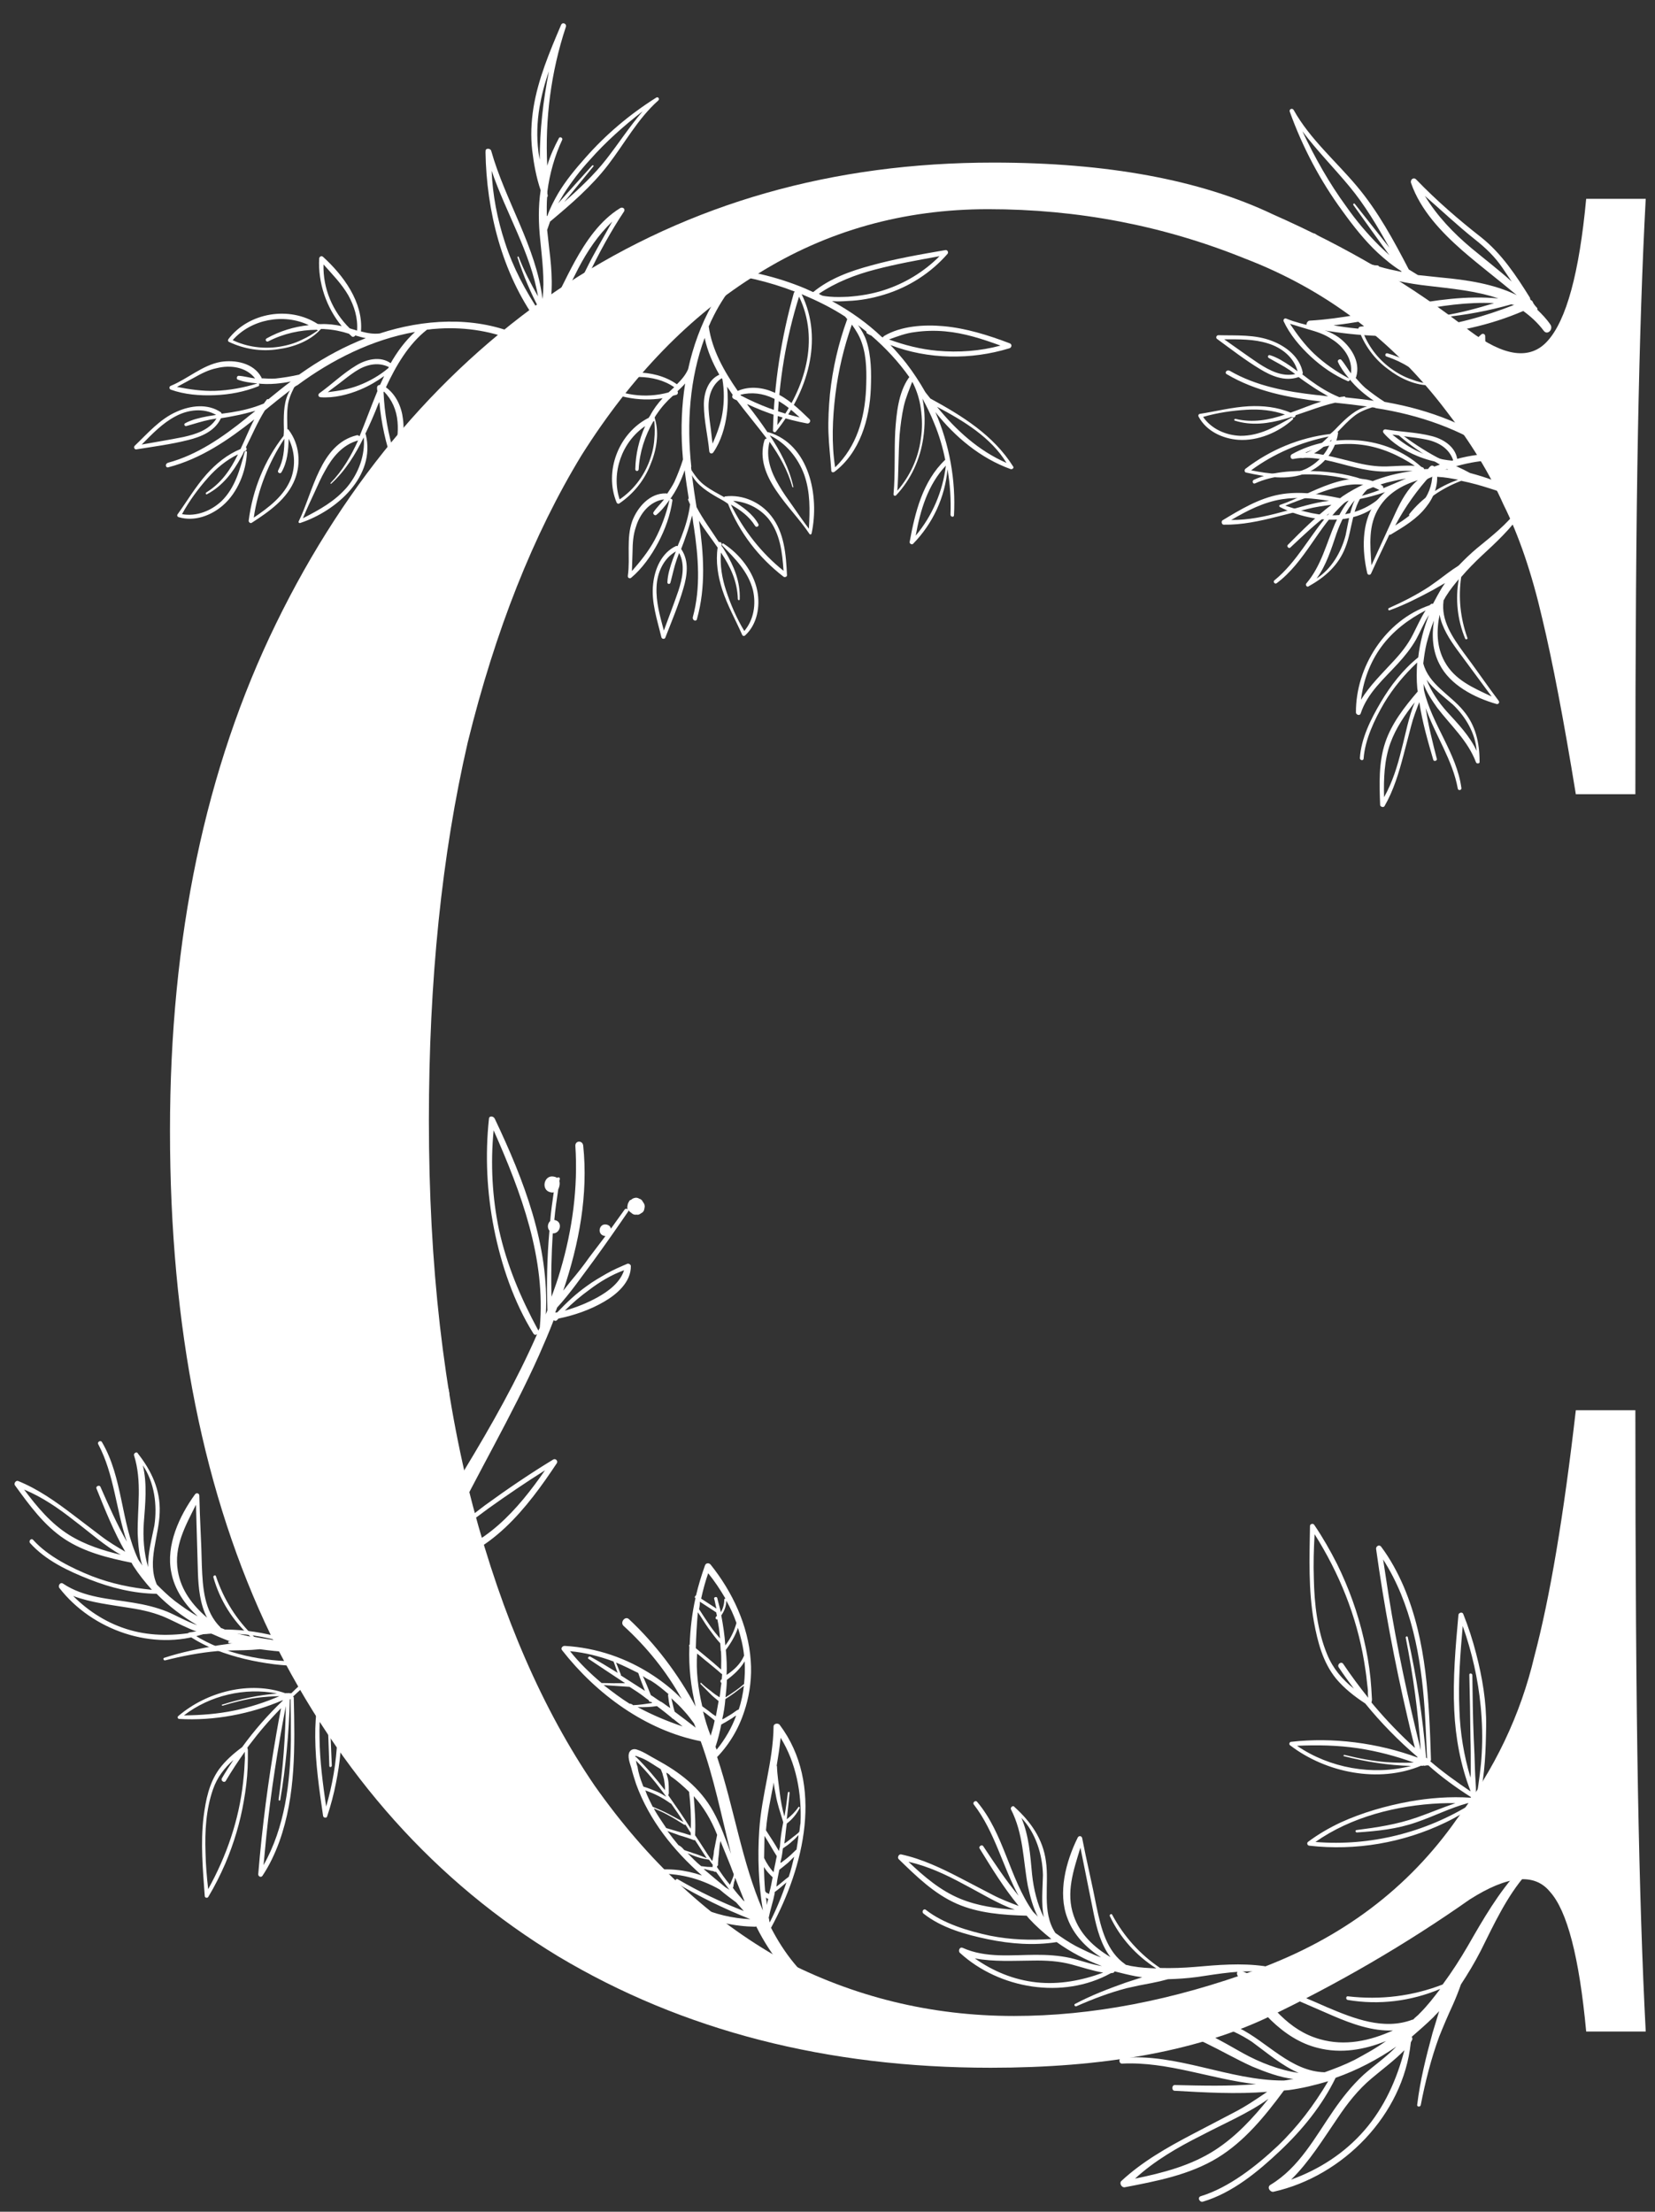 <svg width="101" height="135" viewBox="0 0 101 135" fill="none" xmlns="http://www.w3.org/2000/svg">
<rect x="0" y="0" width="101" height="135" fill="#333333" stroke="none"/>
<path d="M56.775 24.323C56.666 24.195 56.582 24.07 56.474 23.942C56.122 23.32 55.743 22.744 55.315 22.186C55.014 21.805 54.689 21.422 54.339 21.06C56.628 21.949 59.282 21.974 61.595 21.26C61.741 21.226 61.784 21.017 61.622 20.956C60.326 20.462 58.953 20.032 57.576 19.909C56.389 19.803 54.993 19.891 53.957 20.506C53.931 20.528 53.906 20.549 53.878 20.594C53.854 20.591 53.832 20.566 53.809 20.564C52.904 19.704 51.869 18.974 50.774 18.38C51.106 18.41 51.443 18.393 51.731 18.371C52.5 18.346 53.254 18.201 53.968 17.981C55.468 17.525 56.814 16.654 57.827 15.493C57.909 15.383 57.803 15.232 57.68 15.268C56.149 15.532 54.618 15.796 53.145 16.208C51.895 16.544 50.634 16.998 49.627 17.829C49.465 17.767 49.305 17.682 49.166 17.622C47.391 16.873 45.491 16.444 43.566 16.295C43.353 16.276 43.323 16.604 43.537 16.623C45.244 16.8 46.932 17.187 48.505 17.799C48.479 17.821 48.477 17.844 48.451 17.865C47.679 20.606 47.234 23.446 47.172 26.274C47.164 26.367 47.302 26.427 47.358 26.337C49.242 24.003 50.297 20.769 48.921 17.955C49.844 18.344 50.738 18.778 51.574 19.325C51.618 19.376 51.661 19.427 51.704 19.479C51.165 20.965 50.813 22.491 50.649 24.058C50.577 24.855 50.532 25.63 50.558 26.411C50.584 27.192 50.683 27.957 50.732 28.74C50.748 28.836 50.843 28.845 50.918 28.804C52.483 27.622 53.073 25.574 53.144 23.715C53.18 22.774 53.178 21.735 52.877 20.811C52.764 20.47 52.578 20.147 52.365 19.845C52.545 19.979 52.701 20.111 52.88 20.245C52.878 20.268 52.874 20.315 52.895 20.34C52.986 20.396 53.077 20.451 53.17 20.483C54.059 21.247 54.844 22.096 55.502 23.029C55.479 23.027 55.477 23.05 55.451 23.072C54.819 23.983 54.704 25.271 54.633 26.327C54.568 27.596 54.642 28.901 54.529 30.166C54.521 30.26 54.637 30.294 54.691 30.228C55.59 29.269 56.154 28.045 56.343 26.74C56.458 25.994 56.464 25.122 56.295 24.327C56.562 24.823 56.805 25.317 57.02 25.856C57.316 26.567 57.535 27.319 57.684 28.064C56.298 29.38 55.84 31.298 55.512 33.087C55.504 33.181 55.64 33.264 55.717 33.2C56.929 31.962 57.671 30.352 57.824 28.643C57.982 29.554 58.042 30.48 58.006 31.421C58.017 31.564 58.207 31.581 58.218 31.464C58.339 29.303 57.936 27.118 57.083 25.153C58.287 26.677 59.846 27.974 61.677 28.633C61.77 28.665 61.899 28.559 61.834 28.482C60.619 26.555 58.736 25.396 56.775 24.323ZM47.441 25.944C47.535 23.284 47.962 20.655 48.764 18.106C50.036 20.746 49.124 23.71 47.441 25.944ZM55.821 20.272C56.427 20.184 57.05 20.169 57.667 20.224C58.854 20.331 59.947 20.688 61.059 21.094C59.809 21.431 58.508 21.527 57.203 21.41C56.182 21.319 55.199 21.066 54.249 20.721C54.769 20.532 55.264 20.34 55.821 20.272ZM53.435 16.446C54.709 16.112 56.023 15.875 57.336 15.638C56.389 16.592 55.2 17.312 53.92 17.717C53.23 17.939 52.501 18.062 51.755 18.114C51.394 18.129 51.01 18.142 50.63 18.108C50.488 18.095 50.322 18.08 50.182 18.044C50.112 18.014 50.043 17.984 49.976 17.931C51.021 17.222 52.211 16.762 53.435 16.446ZM52.853 23.76C52.765 25.546 52.278 27.25 50.967 28.525C50.737 27.088 50.804 25.536 50.981 24.088C51.16 22.617 51.504 21.184 51.986 19.811C52.241 20.164 52.471 20.539 52.602 20.952C52.906 21.829 52.887 22.842 52.853 23.76ZM57.724 28.421C57.536 29.986 56.899 31.488 55.882 32.695C56.163 31.162 56.614 29.597 57.724 28.421ZM56.194 24.932C56.282 25.554 56.298 26.169 56.194 26.797C56.042 27.964 55.538 29.052 54.764 29.951C54.84 28.825 54.824 27.666 54.901 26.54C54.954 25.954 55.03 25.371 55.151 24.815C55.271 24.283 55.481 23.806 55.669 23.303C55.689 23.352 55.732 23.404 55.752 23.453C55.973 23.921 56.121 24.406 56.194 24.932ZM57.184 24.832C58.806 25.685 60.485 26.709 61.424 28.256C59.719 27.514 58.348 26.258 57.184 24.832Z" fill="white"/>
<path d="M34.238 1.527C33.545 3.156 32.839 4.82 32.555 6.579C32.419 7.441 32.378 8.317 32.48 9.186C32.573 9.973 32.723 10.82 32.994 11.613C32.84 12.626 32.864 13.645 32.97 14.655C33.082 15.805 33.248 17.074 33.11 18.252C32.725 15.081 30.83 12.25 29.977 9.205C29.936 9.051 29.63 9.019 29.632 9.218C29.643 9.241 29.643 9.241 29.629 9.276C29.686 12.882 30.635 16.656 32.761 19.611C32.575 20.038 32.33 20.464 32.004 20.84C31.816 21.069 32.184 21.302 32.383 21.097C32.62 20.847 32.812 20.56 32.979 20.284C33.014 20.297 33.062 20.275 33.076 20.241C33.127 20.16 33.203 20.069 33.264 20.012C33.313 19.99 33.375 19.933 33.378 19.875C33.378 19.875 33.391 19.84 33.415 19.829C33.44 19.818 33.464 19.808 33.488 19.797C34.42 18.888 35.355 17.922 35.932 16.745C36.563 15.43 37.264 14.141 38.08 12.913C38.182 12.752 37.999 12.606 37.841 12.707C36.607 13.466 35.753 14.739 35.079 15.959C34.521 16.984 34.02 18.069 33.472 19.117C33.78 17.863 33.679 16.479 33.524 15.233C33.484 14.822 33.431 14.446 33.391 14.036C33.458 13.862 33.501 13.7 33.569 13.526C34.84 12.464 36.1 11.379 37.111 10.063C38.121 8.748 38.927 7.239 40.177 6.13C40.277 6.028 40.153 5.883 40.043 5.962C38.43 6.978 36.972 8.21 35.72 9.635C35.119 10.308 34.516 11.038 34.052 11.82C33.807 12.246 33.572 12.695 33.407 13.17C33.383 13.181 33.359 13.192 33.37 13.216C33.365 12.818 33.36 12.42 33.39 12.034C33.414 12.023 33.427 11.989 33.43 11.93C33.409 11.883 33.422 11.848 33.401 11.801C33.414 11.766 33.403 11.742 33.406 11.684C33.539 10.623 33.852 9.509 34.313 8.528C34.354 8.424 34.192 8.325 34.117 8.417C33.818 8.981 33.567 9.524 33.397 10.115C33.256 7.291 33.617 4.411 34.529 1.653C34.61 1.445 34.319 1.319 34.238 1.527ZM30.817 14.801C30.35 13.382 30.063 11.911 30.003 10.422C30.878 13 32.377 15.409 32.833 18.091C32.395 17.318 31.97 16.509 31.653 15.68C31.632 15.633 31.559 15.666 31.581 15.713C31.943 16.836 32.402 17.915 32.959 18.95C32.956 19.008 32.953 19.067 32.974 19.114C32.066 17.752 31.314 16.349 30.817 14.801ZM37.364 13.523C36.819 14.514 36.253 15.456 35.768 16.448C35.466 17.071 35.132 17.622 34.657 18.123C34.458 18.328 34.283 18.521 34.084 18.726C34.523 17.955 34.892 17.159 35.297 16.375C35.844 15.327 36.507 14.34 37.364 13.523ZM32.923 6.555C33.053 5.81 33.242 5.067 33.501 4.349C33.144 6.14 32.941 7.948 32.939 9.75C32.913 9.562 32.872 9.409 32.856 9.245C32.744 8.352 32.775 7.452 32.923 6.555ZM35.986 9.772C36.95 8.678 38.052 7.693 39.221 6.792C38.418 7.727 37.766 8.737 37.009 9.709C36.252 10.681 35.347 11.52 34.431 12.335C35.035 11.604 35.614 10.884 36.217 10.153C36.255 10.108 36.174 10.059 36.136 10.104C35.436 10.879 34.736 11.654 34.059 12.417C34.175 12.222 34.291 12.026 34.407 11.831C34.868 11.108 35.399 10.41 35.986 9.772Z" fill="white"/>
<path d="M17.589 100.202C19.003 100.318 20.418 100.435 21.791 100.872C22.012 100.931 21.913 101.283 21.692 101.224C20.395 100.855 19.016 100.866 17.649 100.833C17.038 100.812 16.439 100.747 15.869 100.666C15.551 100.699 15.189 100.721 14.855 100.727C14.332 100.729 13.781 100.748 13.274 100.779C12.204 100.872 11.125 101.081 10.078 101.346C9.977 101.366 9.926 101.211 10.026 101.19C11.098 100.837 12.177 100.628 13.301 100.431C13.647 100.381 13.993 100.332 14.339 100.282C14.207 100.247 14.102 100.195 13.97 100.16C13.541 99.998 13.14 99.821 12.739 99.643C12.698 99.703 12.642 99.735 12.553 99.712C12.525 99.728 12.509 99.7 12.481 99.716C9.325 100.814 5.614 99.495 3.628 96.933C3.52 96.809 3.666 96.541 3.846 96.66C5.124 97.52 6.696 97.584 8.146 97.829C8.849 97.945 9.539 98.105 10.221 98.381C10.815 98.634 11.384 98.975 12.034 99.195C11.136 98.672 10.276 98.017 9.557 97.282C8.161 97.265 6.764 96.917 5.461 96.404C4.157 95.891 2.774 95.239 1.835 94.185C1.728 94.062 1.906 93.849 2.03 94.001C2.936 94.999 4.351 95.707 5.611 96.207C6.81 96.669 7.999 96.915 9.269 97.04C8.853 96.575 8.466 96.093 8.136 95.58C8.104 95.524 8.072 95.468 8.025 95.385C6.587 95.096 5.146 94.736 3.944 93.943C2.683 93.111 1.778 91.853 0.905 90.651C0.841 90.539 0.963 90.359 1.096 90.394C2.311 90.884 3.38 91.641 4.436 92.443C5.025 92.883 5.569 93.312 6.157 93.752C6.625 94.113 7.134 94.414 7.643 94.715C6.943 93.489 6.413 92.165 5.882 90.842C5.847 90.714 6.06 90.629 6.124 90.741C6.631 91.892 7.123 93.016 7.743 94.104C7.08 92.154 6.973 89.997 5.996 88.153C5.916 88.013 6.142 87.885 6.222 88.024C7.507 90.21 7.365 92.915 8.436 95.187C8.516 95.326 8.607 95.422 8.687 95.561C8.482 94.939 8.434 94.264 8.402 93.617C8.38 92.004 8.68 90.428 8.179 88.829C8.144 88.701 8.341 88.588 8.405 88.7L8.421 88.728C9.243 89.774 9.794 90.938 9.745 92.296C9.716 93.754 8.95 95.3 9.572 96.719C9.924 97.073 10.26 97.398 10.668 97.72C11.12 98.053 11.572 98.386 12.065 98.66C11.274 97.929 10.648 97.029 10.45 95.96C10.122 94.335 10.934 92.542 11.9 91.215C11.981 91.095 12.158 91.142 12.165 91.285C12.192 92.711 12.291 94.133 12.318 95.559C12.37 96.897 12.457 98.362 13.464 99.34C13.464 99.34 13.464 99.34 13.48 99.368C13.613 99.403 13.733 99.482 13.865 99.517C14.339 99.691 14.809 99.792 15.278 99.894C14.199 98.921 13.411 97.67 13.021 96.266C13.002 96.166 13.159 96.114 13.179 96.213C13.656 97.641 14.444 98.891 15.512 99.909C16.23 100.053 16.918 100.141 17.589 100.202ZM4.542 92.826C3.59 92.076 2.597 91.385 1.47 90.92C2.264 91.982 3.098 92.985 4.207 93.682C5.197 94.3 6.288 94.638 7.376 94.904C6.391 94.358 5.463 93.52 4.542 92.826ZM8.718 89.445C8.992 90.582 8.864 91.801 8.776 92.96C8.718 93.843 8.78 94.806 9.04 95.655C9.013 94.82 9.26 93.94 9.422 93.109C9.607 91.858 9.423 90.484 8.718 89.445ZM10.227 98.785C9.513 98.453 8.734 98.269 7.915 98.145C6.758 97.955 5.56 97.826 4.465 97.416C5.428 98.381 6.597 99.118 7.938 99.499C9.279 99.88 10.686 99.853 12.039 99.599C11.433 99.39 10.836 99.065 10.227 98.785ZM12.078 95.991C12.039 94.609 11.999 93.228 11.96 91.846C11.312 93.139 10.605 94.393 10.852 95.878C11.042 97.063 11.756 97.986 12.636 98.741C12.203 97.916 12.109 96.898 12.078 95.991Z" fill="white"/>
<path d="M33.31 80.235C33.326 80.158 33.388 80.051 33.405 79.975C33.353 78.364 33.385 76.73 33.53 75.121C33.373 74.927 33.431 74.66 33.577 74.531C33.624 73.941 33.708 73.359 33.793 72.777C33.709 72.799 33.671 72.791 33.595 72.775C32.989 72.645 33.193 71.689 33.8 71.818C33.875 71.834 33.951 71.85 33.981 71.897C34.073 71.836 34.187 71.861 34.162 71.975C34.154 72.014 34.146 72.052 34.138 72.09C34.181 72.26 34.14 72.451 34.069 72.596C33.976 73.216 33.884 73.836 33.829 74.465C33.867 74.473 33.867 74.473 33.867 74.473C34.359 74.578 34.204 75.305 33.733 75.284C33.653 76.587 33.619 77.86 33.66 79.149C33.85 78.63 34.049 78.072 34.209 77.506C34.929 75.06 35.279 72.494 35.112 69.938C35.102 69.616 35.543 69.59 35.591 69.92C35.904 72.907 35.343 75.908 34.373 78.781C34.535 78.576 34.698 78.371 34.861 78.165C35.232 77.725 35.611 77.246 35.953 76.758C36.287 76.31 36.612 75.899 36.946 75.45C36.908 75.442 36.908 75.442 36.87 75.434C36.415 75.337 36.562 74.648 37.017 74.745C37.168 74.778 37.266 74.878 37.279 75.001C37.558 74.621 37.846 74.202 38.125 73.822C38.179 73.753 38.293 73.778 38.323 73.824C38.323 73.824 38.323 73.824 38.293 73.778C38.271 73.693 38.288 73.616 38.304 73.54C38.32 73.463 38.328 73.425 38.383 73.357C38.399 73.28 38.445 73.25 38.529 73.228C38.583 73.159 38.667 73.137 38.751 73.115C38.835 73.093 38.949 73.118 39.016 73.172L39.054 73.18C39.092 73.188 39.122 73.234 39.16 73.243C39.219 73.335 39.249 73.382 39.279 73.428C39.308 73.474 39.338 73.521 39.33 73.559C39.359 73.605 39.343 73.682 39.327 73.758C39.319 73.797 39.31 73.835 39.302 73.873C39.294 73.911 39.248 73.942 39.24 73.98C39.148 74.04 39.102 74.07 39.056 74.1C39.01 74.131 38.926 74.153 38.888 74.145L38.85 74.137C38.766 74.159 38.652 74.134 38.585 74.08C38.517 74.025 38.45 73.971 38.382 73.917C38.382 73.917 38.382 73.917 38.352 73.87C38.344 73.909 38.344 73.909 38.336 73.947C37.644 74.959 36.961 75.934 36.232 76.938C35.511 77.904 34.819 78.917 33.992 79.82C33.968 79.935 33.913 80.004 33.889 80.118C33.927 80.126 33.973 80.096 34.011 80.104C34.575 79.505 35.168 78.951 35.821 78.49C36.198 78.211 36.604 77.978 37.01 77.744C37.416 77.511 37.852 77.324 38.288 77.137C38.373 77.115 38.478 77.178 38.499 77.262C38.523 78.267 37.607 79.032 36.84 79.468C35.981 79.965 35.042 80.284 34.089 80.481C34.043 80.511 34.035 80.549 33.989 80.58C33.934 80.648 33.821 80.624 33.791 80.577C33.522 81.28 33.207 82.013 32.9 82.708C31.234 86.432 29.137 89.945 27.365 93.607C27.457 93.547 27.549 93.487 27.603 93.418C28.264 92.919 28.933 92.382 29.595 91.883C30.955 90.893 32.344 89.95 33.756 89.091C33.894 89.001 34.059 89.156 33.988 89.301C32.177 92.034 29.875 95.023 26.439 95.53C25.486 97.767 24.807 100.022 24.368 102.449C24.286 102.831 23.764 102.68 23.8 102.327C24.046 100.06 24.718 97.843 25.57 95.704C25.532 95.696 25.494 95.688 25.473 95.604C24.908 94.723 24.528 93.722 24.399 92.654C24.271 91.587 24.416 90.537 24.788 89.537C24.812 89.422 24.98 89.378 25.031 89.509C25.69 90.689 26.043 92.005 26.19 93.357C26.332 92.507 26.474 91.657 26.54 90.791C26.08 90.533 26.198 89.798 26.634 89.611C26.65 89.534 26.628 89.45 26.645 89.373C26.664 89.097 26.675 88.859 26.657 88.576C26.611 88.606 26.573 88.597 26.535 88.59C26.413 88.603 26.337 88.587 26.262 88.571C26.224 88.563 26.148 88.547 26.118 88.501C26.013 88.438 25.945 88.383 25.886 88.291C25.856 88.245 25.826 88.198 25.797 88.152C25.783 88.029 25.762 87.944 25.786 87.829C25.794 87.791 25.802 87.753 25.811 87.715C25.827 87.638 25.843 87.562 25.898 87.493C25.952 87.425 26.006 87.356 26.052 87.326C26.106 87.258 26.19 87.236 26.266 87.252C26.35 87.23 26.434 87.208 26.501 87.262C26.434 86.648 26.368 86.033 26.263 85.411C26.195 85.356 26.174 85.272 26.19 85.195C26.169 85.111 26.147 85.026 26.201 84.958C26.174 84.712 26.11 84.458 26.075 84.251C26.061 84.128 26.192 84.076 26.243 84.207C26.294 84.337 26.375 84.515 26.426 84.646C26.434 84.608 26.472 84.615 26.48 84.577C26.526 84.547 26.573 84.517 26.619 84.487C26.749 84.434 26.824 84.451 26.938 84.475C27.014 84.491 27.09 84.507 27.157 84.562C27.225 84.616 27.292 84.671 27.322 84.717C27.381 84.81 27.411 84.856 27.395 84.933C27.416 85.017 27.438 85.102 27.384 85.17C27.376 85.209 27.359 85.285 27.313 85.315C27.251 85.422 27.197 85.49 27.104 85.551C27.058 85.581 27.012 85.611 26.966 85.641C26.882 85.663 26.761 85.677 26.647 85.653C26.79 86.284 26.84 86.974 26.861 87.619C26.861 87.619 26.861 87.619 26.853 87.657C26.866 87.78 26.888 87.865 26.863 87.98L26.855 88.018C26.879 88.463 26.865 88.9 26.813 89.329C26.796 89.405 26.818 89.49 26.802 89.567C27.559 89.728 27.368 90.808 26.721 90.87C26.639 91.812 26.481 92.739 26.323 93.665C26.966 92.322 27.647 90.987 28.358 89.699C30.01 86.971 31.54 84.257 32.775 81.441C32.683 81.501 32.607 81.485 32.548 81.392C31.367 79.5 30.588 77.213 30.149 74.999C29.711 72.785 29.6 70.521 29.839 68.292C29.842 68.093 30.115 68.111 30.196 68.288C31.972 72.028 33.532 76.041 33.31 80.235ZM33.26 89.745C32.07 90.492 30.911 91.284 29.789 92.085C29.128 92.584 28.475 93.044 27.852 93.551C27.567 93.771 27.275 94.028 26.982 94.286C26.895 94.507 26.77 94.721 26.684 94.942C26.675 94.98 26.667 95.019 26.621 95.049C29.556 94.475 31.597 92.151 33.26 89.745ZM25.693 95.131C25.671 95.046 25.642 95 25.696 94.931C25.912 93.177 25.603 91.471 24.912 89.883C24.338 91.641 24.704 93.639 25.693 95.131ZM36.464 79.188C37.139 78.812 37.846 78.283 38.085 77.534C37.313 77.809 36.585 78.254 35.97 78.722C35.455 79.092 34.924 79.539 34.468 80.002C35.186 79.795 35.836 79.534 36.464 79.188ZM30.453 75.064C30.937 77.248 31.782 79.228 32.832 81.173L32.862 81.219C32.878 81.143 32.924 81.112 32.941 81.036C33.322 76.837 31.809 72.793 30.125 68.993C29.927 71.031 30.041 73.096 30.453 75.064Z" fill="white"/>
<path d="M72.897 120.06C74.311 119.936 75.725 119.811 77.151 120.009C77.379 120.03 77.341 120.393 77.114 120.373C75.773 120.229 74.416 120.473 73.063 120.672C72.457 120.754 71.856 120.792 71.28 120.808C70.972 120.895 70.619 120.978 70.291 121.04C69.776 121.131 69.236 121.243 68.742 121.359C67.703 121.632 66.675 122.021 65.688 122.459C65.592 122.496 65.515 122.352 65.611 122.314C66.607 121.785 67.635 121.396 68.709 121.012C69.042 120.904 69.374 120.797 69.707 120.689C69.571 120.677 69.459 120.644 69.323 120.631C68.872 120.545 68.447 120.437 68.022 120.33C67.992 120.396 67.942 120.438 67.851 120.429C67.826 120.45 67.805 120.425 67.78 120.446C64.856 122.062 60.975 121.39 58.583 119.201C58.456 119.098 58.555 118.808 58.753 118.895C60.157 119.527 61.718 119.324 63.188 119.319C63.901 119.315 64.609 119.356 65.327 119.513C65.955 119.661 66.573 119.901 67.251 120.008C66.278 119.645 65.32 119.145 64.486 118.542C63.108 118.761 61.672 118.654 60.301 118.37C58.929 118.085 57.455 117.676 56.352 116.797C56.225 116.693 56.365 116.454 56.512 116.582C57.575 117.412 59.089 117.87 60.415 118.151C61.675 118.402 62.889 118.443 64.161 118.352C63.673 117.964 63.211 117.555 62.798 117.105C62.757 117.055 62.716 117.005 62.655 116.931C61.189 116.89 59.708 116.779 58.389 116.201C57.005 115.594 55.901 114.508 54.837 113.471C54.755 113.372 54.845 113.173 54.981 113.186C56.262 113.462 57.444 114.028 58.621 114.639C59.275 114.974 59.884 115.304 60.538 115.638C61.061 115.915 61.613 116.126 62.166 116.336C61.268 115.246 60.521 114.031 59.775 112.816C59.718 112.697 59.914 112.577 59.996 112.676C60.691 113.725 61.365 114.75 62.161 115.716C61.177 113.907 60.707 111.8 59.431 110.147C59.33 110.023 59.531 109.858 59.632 109.982C61.269 111.919 61.587 114.609 63.027 116.667C63.129 116.79 63.236 116.869 63.338 116.993C63.03 116.414 62.869 115.758 62.728 115.125C62.433 113.539 62.462 111.935 61.698 110.444C61.641 110.324 61.817 110.179 61.899 110.279L61.919 110.303C62.906 111.196 63.647 112.249 63.828 113.596C64.046 115.038 63.553 116.691 64.406 117.984C64.813 118.273 65.199 118.538 65.655 118.785C66.158 119.037 66.66 119.289 67.192 119.475C66.288 118.889 65.519 118.108 65.143 117.087C64.545 115.542 65.041 113.637 65.769 112.166C65.828 112.034 66.01 112.05 66.041 112.191C66.31 113.591 66.648 114.975 66.916 116.376C67.194 117.686 67.528 119.115 68.686 119.908C68.686 119.908 68.686 119.908 68.706 119.933C68.843 119.946 68.975 120.003 69.111 120.016C69.607 120.107 70.087 120.127 70.567 120.148C69.339 119.371 68.35 118.272 67.729 116.954C67.693 116.859 67.839 116.781 67.875 116.876C68.587 118.202 69.576 119.301 70.8 120.123C71.533 120.143 72.225 120.114 72.897 120.06ZM58.79 114.998C57.724 114.42 56.629 113.908 55.44 113.64C56.401 114.553 57.393 115.4 58.605 115.899C59.684 116.341 60.817 116.49 61.935 116.568C60.871 116.196 59.815 115.527 58.79 114.998ZM62.333 110.96C62.796 112.035 62.876 113.258 62.985 114.415C63.078 115.295 63.302 116.233 63.702 117.026C63.534 116.208 63.629 115.299 63.648 114.452C63.618 113.187 63.204 111.865 62.333 110.96ZM65.401 119.909C64.641 119.703 63.843 119.654 63.014 119.671C61.841 119.679 60.639 119.754 59.49 119.535C60.603 120.324 61.88 120.853 63.266 121.001C64.652 121.149 66.035 120.884 67.325 120.405C66.692 120.302 66.049 120.083 65.401 119.909ZM66.753 116.843C66.48 115.488 66.207 114.133 65.935 112.777C65.515 114.162 65.03 115.517 65.526 116.938C65.913 118.075 66.773 118.864 67.768 119.458C67.201 118.719 66.936 117.731 66.753 116.843Z" fill="white"/>
<path d="M45.816 101.377C45.888 102.326 45.768 103.306 45.507 104.19C45.507 104.19 45.507 104.19 45.494 104.221C45.173 105.338 44.593 106.383 43.762 107.25L43.78 107.294C44.803 110.369 45.271 113.653 46.556 116.616C46.294 114.999 46.225 113.352 46.335 111.706C46.474 109.558 47.188 107.502 47.209 105.378C47.213 105.196 47.48 105.16 47.577 105.274C50.309 108.914 49.073 113.952 47.054 117.67C47.85 119.215 48.904 120.574 50.326 121.572C50.545 121.737 50.331 122.162 50.068 122.016C48.301 120.985 47.053 119.398 46.151 117.587C46.151 117.587 46.121 117.575 46.108 117.606C44.82 117.584 43.562 117.317 42.436 116.736C41.309 116.156 40.422 115.345 39.601 114.377C39.553 114.32 39.592 114.226 39.679 114.189C40.73 114.002 41.83 114.13 42.838 114.477C41.1 112.943 39.629 111.116 38.822 108.904C38.712 108.564 38.601 108.223 38.522 107.896C38.447 107.644 38.27 107.203 38.419 106.934C38.528 106.758 38.72 106.729 38.905 106.805C39.286 106.928 39.676 107.201 40.031 107.386C41.47 108.169 42.707 109.09 43.529 110.573C43.982 111.387 44.291 112.288 44.613 113.158C44.025 110.853 43.568 108.493 42.762 106.281C39.401 105.615 36.396 103.405 34.305 100.731C34.209 100.618 34.304 100.474 34.453 100.462C36.389 100.571 38.252 101.201 39.888 102.288C40.48 102.682 41.077 103.151 41.604 103.702C40.68 102.03 39.468 100.531 38.059 99.245C37.822 99.036 38.141 98.617 38.378 98.826C40.011 100.353 41.377 102.173 42.455 104.167C42.158 102.977 42.024 101.744 42.069 100.513C42.052 100.469 42.034 100.425 42.091 100.375C42.124 99.432 42.231 98.484 42.444 97.543C42.351 97.505 42.421 97.424 42.478 97.374C42.621 96.771 42.808 96.151 43.026 95.543C43.091 95.386 43.271 95.387 43.367 95.501C44.694 97.158 45.671 99.22 45.816 101.377ZM43.775 97.547C43.837 97.83 43.929 98.126 43.992 98.409C44.127 98.171 44.2 97.908 44.2 97.65C44.182 97.606 44.226 97.588 44.27 97.569C43.953 97.033 43.624 96.528 43.219 96.028C43.041 96.542 42.907 97.037 42.789 97.577C43.101 97.781 43.412 97.984 43.724 98.187C43.666 97.98 43.64 97.784 43.582 97.577C43.547 97.489 43.753 97.427 43.775 97.547ZM44.323 97.702C44.328 98.035 44.197 98.348 44.018 98.604C44.129 99.202 44.227 99.831 44.263 100.435C44.582 100.016 44.809 99.559 44.943 99.064C44.78 98.591 44.573 98.137 44.323 97.702ZM42.464 100.604C42.731 100.826 42.999 101.048 43.267 101.27C43.455 101.422 43.613 101.561 43.771 101.701C43.85 101.771 43.929 101.84 44.008 101.91C44.016 101.546 44.024 101.181 44.001 100.804L43.984 100.76C43.975 100.609 43.966 100.458 43.956 100.307C43.684 100.01 43.456 99.694 43.227 99.378C42.999 99.062 42.814 98.727 42.586 98.411C42.526 99.159 42.48 99.875 42.464 100.604ZM42.857 104.151C42.967 104.234 43.108 104.329 43.217 104.412C43.327 104.494 43.406 104.564 43.516 104.646C43.577 104.672 43.625 104.729 43.687 104.755C43.743 104.447 43.799 104.14 43.855 103.832C43.666 103.68 43.478 103.527 43.302 103.344C43.127 103.16 42.92 102.964 42.745 102.78C42.727 102.736 42.784 102.686 42.802 102.731C42.977 102.914 43.197 103.079 43.416 103.244C43.574 103.384 43.745 103.492 43.916 103.6C43.959 103.324 43.972 103.035 44.028 102.727C43.966 102.702 43.944 102.582 44.001 102.532C44.001 102.532 44.014 102.501 44.045 102.514C44.053 102.407 44.062 102.3 44.07 102.193C43.93 102.098 43.833 101.984 43.724 101.902C43.535 101.749 43.377 101.61 43.188 101.458C42.969 101.293 42.763 101.096 42.543 100.931C42.471 101.968 42.596 103.05 42.857 104.151ZM41.785 104.476C41.544 104.192 41.258 103.926 40.973 103.66C41.035 103.943 41.097 104.226 41.172 104.478C41.611 104.808 42.05 105.138 42.458 105.456C42.422 105.367 42.387 105.279 42.352 105.191C42.189 104.976 42.009 104.717 41.785 104.476ZM37.596 101.479C37.702 101.743 37.79 101.964 37.895 102.229C37.895 102.229 37.895 102.229 37.882 102.26C38.365 102.572 38.878 102.896 39.36 103.208C39.219 102.855 39.078 102.502 38.951 102.117C38.534 101.907 38.056 101.671 37.596 101.479ZM40.09 104.137C39.704 104.197 39.301 104.213 38.912 104.197C39.793 104.675 40.714 105.059 41.66 105.38C41.472 105.228 41.283 105.076 41.094 104.924C41.064 104.911 41.002 104.885 40.985 104.841C40.717 104.619 40.419 104.384 40.09 104.137ZM45.083 104.344C45.248 103.861 45.339 103.384 45.399 102.895C45.027 103.181 44.656 103.467 44.267 103.709C44.233 104.136 44.168 104.551 44.072 104.952C44.086 104.921 44.116 104.934 44.16 104.915C44.304 104.828 44.449 104.741 44.593 104.654C44.737 104.568 44.851 104.468 44.995 104.381C44.995 104.381 45.039 104.362 45.083 104.344ZM45.444 101.405C45.186 101.85 44.776 102.23 44.36 102.535C44.352 102.899 44.314 103.251 44.275 103.603C44.664 103.36 45.067 103.087 45.407 102.788C45.455 102.329 45.471 101.858 45.444 101.405ZM44.342 102.233C44.788 101.941 45.199 101.561 45.408 101.059C45.358 100.487 45.204 99.908 45.036 99.36C44.871 99.843 44.613 100.287 44.295 100.706C44.34 101.202 44.371 101.73 44.342 102.233ZM43.613 105.018C43.534 104.948 43.455 104.879 43.345 104.796C43.235 104.713 43.156 104.644 43.047 104.561C42.985 104.536 42.968 104.492 42.906 104.466C43.026 104.957 43.176 105.461 43.37 105.946C43.47 105.62 43.556 105.325 43.613 105.018ZM44.926 104.72C44.838 104.757 44.738 104.825 44.681 104.875C44.537 104.962 44.392 105.049 44.248 105.136C44.16 105.173 44.104 105.223 44.016 105.26C43.925 105.737 43.817 106.17 43.665 106.621C43.682 106.665 43.718 106.753 43.735 106.797C44.25 106.167 44.656 105.453 44.926 104.72ZM42.239 113.234C42.147 113.196 42.055 113.158 41.963 113.119C42.218 113.372 42.49 113.67 42.788 113.905C42.924 113.924 43.029 113.932 43.165 113.951C43.27 113.958 43.344 113.953 43.45 113.96C43.45 113.96 43.45 113.96 43.48 113.973C43.493 113.941 43.476 113.897 43.502 113.834C43.436 113.733 43.339 113.62 43.273 113.519C43.273 113.519 43.273 113.519 43.243 113.506C42.866 113.459 42.546 113.362 42.239 113.234ZM45.368 116.01C45.399 116.023 45.43 116.036 45.447 116.08C45.253 115.595 45.06 115.109 44.866 114.624C44.853 114.655 44.827 114.718 44.844 114.762C44.818 114.825 44.779 114.919 44.783 114.994C44.77 115.025 44.757 115.057 44.762 115.132C44.749 115.164 44.736 115.195 44.723 115.226C44.903 115.485 45.127 115.726 45.368 116.01ZM44.522 115.363C44.245 114.99 43.968 114.617 43.691 114.244L43.647 114.263C43.617 114.25 43.617 114.25 43.586 114.237C43.555 114.225 43.555 114.225 43.525 114.212C43.463 114.186 43.419 114.205 43.358 114.179C43.266 114.141 43.192 114.146 43.1 114.108C43.038 114.082 42.995 114.101 42.933 114.075C43.359 114.437 43.784 114.798 44.241 115.172C44.35 115.255 44.443 115.293 44.522 115.363ZM43.765 113.981C44.011 114.341 44.257 114.701 44.547 115.043C44.56 115.011 44.573 114.98 44.599 114.917C44.625 114.855 44.665 114.761 44.691 114.698C44.73 114.604 44.769 114.51 44.778 114.403C44.526 113.71 44.231 113.036 43.967 112.374C43.919 112.574 43.902 112.788 43.885 113.002C43.881 113.184 43.834 113.384 43.83 113.567C43.821 113.673 43.813 113.78 43.817 113.856C43.76 113.906 43.747 113.937 43.765 113.981ZM48.467 113.331C48.34 113.462 48.227 113.562 48.1 113.693C47.986 113.793 47.886 113.861 47.772 113.961C47.715 114.011 47.615 114.079 47.558 114.129C47.489 114.468 47.419 114.806 47.381 115.158C47.639 114.972 47.879 114.741 48.137 114.554C48.276 114.134 48.372 113.733 48.467 113.331ZM48.731 112.007C48.604 112.138 48.521 112.251 48.364 112.369C48.181 112.55 47.979 112.686 47.778 112.823C47.748 113.068 47.718 113.313 47.657 113.545C47.631 113.608 47.636 113.683 47.623 113.714C47.623 113.714 47.636 113.683 47.666 113.696C47.767 113.628 47.881 113.528 47.981 113.459C48.195 113.291 48.379 113.111 48.562 112.93C48.562 112.93 48.575 112.898 48.606 112.911C48.649 112.635 48.706 112.327 48.731 112.007ZM47.801 111.215C47.801 111.215 47.77 111.202 47.783 111.17C47.615 110.622 47.435 110.106 47.342 109.552C47.297 109.313 47.235 109.03 47.221 108.803C47.04 109.757 46.827 110.698 46.751 111.659C46.738 111.69 46.755 111.735 46.755 111.735C47.019 112.139 47.283 112.543 47.533 112.979C47.559 112.916 47.555 112.84 47.581 112.778C47.581 112.778 47.581 112.778 47.594 112.746C47.624 112.244 47.697 111.723 47.801 111.215ZM46.632 113.412C46.786 113.733 46.984 114.037 47.208 114.277C47.251 114.001 47.325 113.737 47.368 113.461C47.394 113.399 47.39 113.323 47.403 113.292C47.139 112.888 46.919 112.465 46.655 112.061C46.652 112.501 46.636 112.972 46.632 113.412ZM47.152 114.585C46.945 114.388 46.77 114.205 46.62 113.958C46.635 114.442 46.649 114.926 46.694 115.423C46.712 115.467 46.742 115.48 46.76 115.524L46.79 115.537C46.79 115.537 46.791 115.537 46.821 115.55C46.821 115.55 46.821 115.55 46.852 115.563L46.883 115.575C46.913 115.588 46.944 115.601 46.931 115.632C46.957 115.57 46.939 115.526 46.965 115.463C47.039 115.2 47.096 114.892 47.152 114.585ZM46.796 115.87C46.765 115.857 46.778 115.826 46.747 115.813C46.756 115.964 46.796 116.128 46.805 116.279C46.827 116.141 46.835 116.034 46.888 115.909C46.857 115.896 46.826 115.883 46.796 115.87ZM47.64 106.072C47.584 106.638 47.498 107.19 47.399 107.774L47.416 107.818C47.435 108.377 47.528 108.931 47.591 109.472C47.649 109.938 47.738 110.416 47.87 110.876C47.961 110.399 48.021 109.909 48.081 109.419C48.107 109.357 48.182 109.351 48.186 109.426C48.144 109.96 48.071 110.481 48.015 111.046C48.286 110.829 48.526 110.598 48.718 110.31C48.745 110.247 48.824 110.317 48.81 110.349C48.61 110.743 48.33 111.068 48.016 111.304C47.951 111.718 47.93 112.114 47.865 112.528C48.01 112.442 48.123 112.342 48.281 112.224C48.451 112.074 48.639 111.969 48.779 111.806C48.813 111.637 48.817 111.455 48.852 111.285C48.935 109.444 48.585 107.607 47.64 106.072ZM47.993 114.899C47.766 115.098 47.539 115.298 47.281 115.484C47.268 115.516 47.285 115.56 47.272 115.591C47.181 116.068 47.003 116.582 46.912 117.059C46.947 117.147 46.939 117.254 46.974 117.342C47.375 116.553 47.715 115.739 47.993 114.899ZM39.96 114.38C41.335 116.093 43.636 117.053 45.796 117.145C44.218 116.523 42.692 115.777 41.249 114.917C41.139 114.835 41.261 114.628 41.371 114.711C42.674 115.475 44.028 116.113 45.392 116.645C45.247 116.475 45.071 116.291 44.926 116.12C44.597 115.873 44.237 115.612 43.921 115.333C42.729 114.652 41.361 114.302 39.96 114.38ZM41.757 112.923C41.941 113 42.107 113.032 42.291 113.109C42.581 113.193 42.857 113.308 43.133 113.423C42.887 113.063 42.654 112.672 42.408 112.312C42.408 112.312 42.364 112.33 42.333 112.317C42.057 112.202 41.737 112.106 41.448 112.022C41.203 111.919 40.975 111.861 40.729 111.759C40.958 112.075 41.169 112.346 41.41 112.631C41.563 112.695 41.66 112.809 41.757 112.923ZM40.714 110.759C40.451 110.613 40.174 110.498 39.898 110.382C40.118 110.805 40.395 111.178 40.659 111.582C40.948 111.666 41.268 111.763 41.557 111.847C41.754 111.892 41.969 111.982 42.166 112.027L42.149 111.983C42.162 111.952 42.144 111.908 42.157 111.876C42.043 111.718 41.942 111.529 41.828 111.371C41.828 111.371 41.784 111.389 41.753 111.377C41.411 111.16 41.069 110.944 40.714 110.759ZM39.832 110.281C40.17 110.422 40.477 110.55 40.801 110.722C41.095 110.882 41.419 111.054 41.713 111.213C41.48 110.822 41.203 110.449 40.957 110.089C40.927 110.076 40.927 110.076 40.896 110.063C40.427 109.72 39.918 109.471 39.383 109.285C39.494 109.625 39.678 109.96 39.832 110.281ZM39.229 108.963C39.247 109.007 39.247 109.007 39.264 109.052C39.554 109.135 39.83 109.251 40.106 109.366C40.29 109.443 40.492 109.564 40.663 109.672C40.092 108.882 39.495 108.155 38.81 107.464C38.832 107.584 38.854 107.704 38.907 107.836C38.96 108.226 39.088 108.61 39.229 108.963ZM38.765 107.225C38.765 107.225 38.796 107.238 38.827 107.251C39.463 107.884 40.043 108.567 40.579 109.269C40.596 109.055 40.551 108.816 40.525 108.621C40.503 108.502 40.45 108.369 40.428 108.25C40.392 108.161 40.357 108.073 40.322 107.985C40.261 107.959 40.181 107.89 40.12 107.864C39.778 107.648 39.418 107.387 39.006 107.252C38.822 107.175 38.761 107.15 38.765 107.225ZM40.664 108.201C40.686 108.321 40.739 108.453 40.761 108.573C40.823 108.856 40.811 109.145 40.816 109.478C40.803 109.509 40.79 109.541 40.777 109.572C41.251 110.248 41.726 110.924 42.157 111.619C42.185 110.858 42.14 110.104 42.051 109.368C41.717 109.045 41.353 108.709 40.932 108.423C40.866 108.322 40.756 108.239 40.664 108.201ZM42.336 109.634C42.399 110.433 42.462 111.231 42.42 112.023C42.781 112.541 43.097 113.077 43.458 113.595C43.471 113.564 43.471 113.564 43.484 113.533C43.518 113.363 43.566 113.163 43.57 112.98C43.639 112.641 43.696 112.334 43.765 111.995L43.747 111.951C43.395 111.068 42.929 110.286 42.336 109.634ZM38.635 104.082C39.038 104.066 39.424 104.006 39.809 103.946C39.778 103.933 39.761 103.889 39.73 103.877C39.686 103.895 39.625 103.869 39.607 103.825L39.59 103.781C39.511 103.711 39.449 103.686 39.37 103.616C39.072 103.381 38.76 103.178 38.418 102.962C37.893 102.926 37.367 102.891 36.841 102.856C37.359 103.255 37.877 103.655 38.421 103.992C38.495 103.987 38.587 104.025 38.635 104.082ZM34.787 100.785C35.354 101.5 36.021 102.146 36.714 102.729C37.178 102.739 37.643 102.749 38.151 102.74C37.387 102.238 36.655 101.748 35.922 101.259C35.83 101.22 35.926 101.077 36.018 101.115C36.575 101.421 37.15 101.771 37.694 102.108C37.605 101.887 37.531 101.635 37.442 101.415C36.601 101.1 35.689 100.867 34.787 100.785ZM39.231 102.308C39.403 102.674 39.562 103.071 39.72 103.468C39.922 103.589 40.111 103.741 40.312 103.862C40.343 103.875 40.343 103.875 40.374 103.888C40.545 103.996 40.703 104.135 40.904 104.256C40.829 104.004 40.798 103.734 40.767 103.463C40.78 103.432 40.78 103.432 40.793 103.401C40.446 103.109 40.1 102.817 39.727 102.588C39.543 102.511 39.372 102.403 39.231 102.308ZM42.664 98.223C42.88 98.571 43.126 98.931 43.372 99.291C43.552 99.55 43.745 99.778 43.938 100.005C43.916 99.628 43.862 99.238 43.778 98.835C43.721 98.885 43.624 98.771 43.694 98.69C43.707 98.659 43.707 98.659 43.751 98.64C43.747 98.565 43.711 98.476 43.707 98.401C43.707 98.401 43.663 98.419 43.645 98.375C43.334 98.172 43.023 97.969 42.711 97.765C42.72 97.916 42.686 98.085 42.664 98.223Z" fill="white"/>
<path d="M90.415 33.93C91.305 33.106 92.195 32.283 92.888 31.266C93.005 31.11 92.753 30.926 92.636 31.082C91.958 32.013 91.025 32.732 90.123 33.474C89.723 33.81 89.355 34.169 89.014 34.524C88.782 34.669 88.527 34.845 88.3 35.017C87.947 35.29 87.567 35.568 87.21 35.814C86.441 36.315 85.605 36.743 84.761 37.116C84.683 37.156 84.731 37.287 84.809 37.248C85.716 36.921 86.551 36.493 87.41 36.034C87.669 35.885 87.928 35.736 88.187 35.587C88.117 35.681 88.074 35.77 88.003 35.864C87.8 36.199 87.624 36.529 87.448 36.86C87.389 36.841 87.334 36.849 87.287 36.911C87.259 36.916 87.263 36.943 87.236 36.947C84.535 37.87 82.735 40.712 82.749 43.481C82.741 43.621 82.981 43.724 83.039 43.549C83.445 42.298 84.469 41.427 85.315 40.499C85.726 40.051 86.106 39.579 86.419 39.034C86.685 38.552 86.888 38.023 87.21 37.532C86.881 38.357 86.648 39.25 86.551 40.123C85.622 40.87 84.866 41.84 84.26 42.871C83.653 43.903 83.066 45.07 82.99 46.272C82.983 46.412 83.215 46.461 83.218 46.294C83.302 45.146 83.881 43.925 84.464 42.924C85.028 41.982 85.697 41.191 86.485 40.438C86.451 40.969 86.444 41.497 86.493 42.016C86.501 42.071 86.509 42.125 86.521 42.206C85.706 43.157 84.926 44.159 84.536 45.325C84.126 46.549 84.18 47.871 84.226 49.139C84.242 49.248 84.419 49.305 84.49 49.211C85.049 48.242 85.369 47.17 85.657 46.074C85.821 45.468 85.961 44.894 86.124 44.288C86.249 43.798 86.433 43.328 86.616 42.857C86.792 44.051 87.132 45.22 87.472 46.389C87.516 46.494 87.704 46.438 87.688 46.33C87.423 45.288 87.162 44.274 87.006 43.216C87.587 44.876 88.651 46.383 88.965 48.138C88.985 48.273 89.205 48.241 89.185 48.105C88.897 45.958 87.377 44.214 86.901 42.123C86.882 41.987 86.893 41.874 86.873 41.739C87.063 42.265 87.386 42.744 87.705 43.196C88.54 44.293 89.571 45.194 90.077 46.533C90.121 46.638 90.313 46.609 90.297 46.501L90.293 46.474C90.294 45.337 90.052 44.264 89.304 43.377C88.516 42.412 87.187 41.776 86.859 40.494C86.909 40.071 86.963 39.675 87.068 39.244C87.197 38.782 87.325 38.319 87.513 37.876C87.365 38.784 87.419 39.719 87.849 40.542C88.484 41.807 89.974 42.585 91.322 42.969C91.44 43.007 91.534 42.883 91.463 42.782C90.731 41.809 90.049 40.801 89.316 39.828C88.646 38.901 87.933 37.87 88.095 36.682C88.095 36.682 88.095 36.682 88.091 36.655C88.162 36.561 88.201 36.445 88.272 36.351C88.499 35.985 88.761 35.669 89.023 35.354C88.81 36.577 88.939 37.833 89.416 38.982C89.456 39.059 89.589 39.012 89.55 38.934C89.119 37.723 88.99 36.467 89.172 35.221C89.58 34.745 89.995 34.324 90.415 33.93ZM85.527 45.761C85.281 46.767 84.977 47.754 84.465 48.661C84.439 47.528 84.472 46.415 84.85 45.362C85.19 44.425 85.746 43.623 86.338 42.871C85.962 43.757 85.78 44.809 85.527 45.761ZM90.115 45.835C89.7 44.926 88.972 44.174 88.303 43.441C87.799 42.877 87.334 42.198 87.061 41.489C87.483 42.065 88.112 42.527 88.659 43C89.442 43.744 90.042 44.765 90.115 45.835ZM86.211 38.76C85.906 39.359 85.479 39.893 84.993 40.408C84.315 41.145 83.578 41.863 83.057 42.715C83.196 41.559 83.594 40.447 84.295 39.485C84.996 38.523 85.957 37.8 87.001 37.258C86.703 37.718 86.473 38.251 86.211 38.76ZM88.927 39.663C89.628 40.613 90.329 41.563 91.031 42.513C89.914 41.985 88.778 41.514 88.162 40.385C87.666 39.489 87.659 38.492 87.854 37.521C87.997 38.304 88.47 39.038 88.927 39.663Z" fill="white"/>
<path d="M89.57 118.79C90.51 117.15 91.451 115.509 92.753 114.101C92.949 113.868 93.317 114.186 93.122 114.419C91.944 115.774 91.177 117.444 90.365 119.073C89.994 119.798 89.578 120.484 89.157 121.126C89.018 121.528 88.84 121.977 88.658 122.383C88.365 123.015 88.077 123.69 87.827 124.318C87.334 125.662 86.977 127.081 86.704 128.494C86.672 128.627 86.455 128.601 86.488 128.468C86.668 126.976 87.026 125.556 87.423 124.09C87.558 123.645 87.694 123.199 87.83 122.754C87.712 122.894 87.591 122.99 87.474 123.13C87.037 123.556 86.596 123.939 86.155 124.322C86.204 124.405 86.211 124.492 86.133 124.585C86.136 124.628 86.094 124.632 86.097 124.675C85.638 129.101 81.949 132.831 77.736 133.777C77.526 133.838 77.286 133.509 77.531 133.359C79.29 132.305 80.256 130.446 81.371 128.835C81.908 128.053 82.492 127.311 83.21 126.645C83.851 126.072 84.583 125.579 85.216 124.919C84.079 125.706 82.803 126.373 81.509 126.825C80.7 128.498 79.49 129.986 78.135 131.268C76.78 132.55 75.212 133.85 73.41 134.386C73.201 134.446 73.045 134.111 73.297 134.047C75.013 133.518 76.667 132.212 77.983 130.976C79.217 129.791 80.185 128.496 81.055 127.035C80.259 127.273 79.46 127.468 78.653 127.576C78.568 127.583 78.483 127.59 78.355 127.6C77.195 129.171 75.945 130.705 74.31 131.706C72.593 132.756 70.565 133.137 68.623 133.51C68.452 133.524 68.303 133.275 68.421 133.135C69.698 131.946 71.215 131.085 72.779 130.264C73.643 129.804 74.467 129.39 75.331 128.929C76.031 128.569 76.682 128.125 77.332 127.682C75.457 127.833 73.562 127.724 71.666 127.616C71.492 127.586 71.51 127.281 71.681 127.267C73.356 127.306 74.99 127.349 76.651 127.215C73.925 126.913 71.264 125.823 68.488 125.959C68.275 125.976 68.247 125.631 68.46 125.613C71.823 125.3 75.004 127 78.349 126.992C78.562 126.975 78.729 126.918 78.942 126.901C78.076 126.797 77.235 126.473 76.437 126.146C74.479 125.26 72.748 124.009 70.537 123.708C70.363 123.679 70.339 123.376 70.509 123.363L70.552 123.359C72.278 122.96 73.993 122.953 75.603 123.779C77.345 124.639 78.776 126.436 80.839 126.488C81.464 126.264 82.047 126.043 82.665 125.733C83.323 125.376 83.98 125.019 84.588 124.579C83.259 125.12 81.821 125.366 80.419 125C78.276 124.477 76.572 122.485 75.517 120.57C75.418 120.404 75.575 120.218 75.752 120.291C77.487 121.064 79.257 121.747 80.992 122.521C82.635 123.215 84.451 123.938 86.199 123.276C86.199 123.276 86.199 123.276 86.242 123.272C86.359 123.133 86.523 123.033 86.64 122.893C87.117 122.42 87.505 121.911 87.893 121.401C86.109 122.153 84.156 122.397 82.243 122.073C82.111 122.04 82.137 121.82 82.268 121.853C84.259 122.084 86.213 121.841 88.042 121.129C88.623 120.343 89.118 119.565 89.57 118.79ZM73.301 130.353C71.858 131.077 70.465 131.884 69.266 132.98C70.996 132.624 72.676 132.185 74.144 131.241C75.449 130.397 76.474 129.272 77.41 128.11C76.194 128.99 74.659 129.635 73.301 130.353ZM71.585 123.407C73.111 123.719 74.508 124.563 75.856 125.324C76.888 125.892 78.084 126.361 79.255 126.528C78.234 126.089 77.312 125.293 76.401 124.628C74.996 123.698 73.237 123.144 71.585 123.407ZM83.7 126.866C82.896 127.539 82.234 128.375 81.622 129.293C80.739 130.581 79.905 131.952 78.792 133.041C80.501 132.425 82.051 131.432 83.268 130.03C84.485 128.629 85.248 126.916 85.706 125.141C85.112 125.753 84.383 126.29 83.7 126.866ZM81.378 123.055C79.689 122.321 78.001 121.588 76.312 120.854C77.506 122.366 78.618 123.928 80.548 124.469C82.085 124.91 83.601 124.571 85.008 123.936C83.769 123.993 82.488 123.53 81.378 123.055Z" fill="white"/>
<path d="M89.765 109.69C89.763 109.71 89.763 109.71 89.761 109.73C88.51 109.645 87.24 109.742 85.999 109.964C84.568 110.229 83.143 110.636 81.823 111.238C81.107 111.575 80.449 111.958 79.824 112.425C79.734 112.498 79.781 112.646 79.903 112.658C82.742 112.984 85.643 112.48 88.204 111.247C88.876 110.927 89.514 110.542 90.113 110.133C90.133 110.135 90.174 110.139 90.195 110.141C90.277 110.15 90.322 110.113 90.369 110.057C91.127 110.521 91.913 110.927 92.721 111.314C92.858 111.389 92.943 111.153 92.804 111.098C91.939 110.664 91.099 110.191 90.303 109.683C90.631 108.266 90.673 106.821 90.695 105.374C90.719 103.907 90.46 102.37 90.087 100.944C89.88 100.128 89.612 99.304 89.299 98.518C89.251 98.37 89.018 98.428 89.004 98.57C88.829 100.512 88.655 102.454 88.748 104.403C88.827 106.084 89.134 107.748 89.74 109.32C89.74 109.32 89.74 109.32 89.738 109.34C88.888 108.765 88.059 108.171 87.28 107.501C87.302 107.482 87.325 107.464 87.329 107.424C87.212 103.86 87.085 100.193 85.666 96.846C85.298 95.992 84.845 95.151 84.281 94.4C84.17 94.266 83.974 94.369 83.978 94.533C84.457 97.99 85.103 101.423 85.896 104.83C86.039 105.457 86.185 106.064 86.349 106.692C85.459 105.888 84.636 105.03 83.861 104.115C83.806 104.048 83.751 103.981 83.695 103.915C83.724 103.836 83.734 103.735 83.722 103.652C83.701 103.242 83.678 102.851 83.637 102.439C83.555 101.614 83.409 100.803 83.221 100.009C82.862 98.442 82.313 96.917 81.593 95.456C81.179 94.639 80.723 93.838 80.201 93.071C80.129 92.961 79.937 93.024 79.945 93.147C79.914 95.103 79.841 97.056 80.184 98.989C80.412 100.216 80.721 101.452 81.529 102.452C82.026 103.053 82.658 103.545 83.317 103.979C84.273 105.157 85.341 106.244 86.501 107.238C86.498 107.259 86.498 107.259 86.517 107.281C84.087 106.383 81.335 106.025 78.785 106.319C78.681 106.329 78.644 106.489 78.743 106.54C80.929 108.209 84.148 108.859 86.736 107.772C86.775 107.797 86.838 107.783 86.881 107.767C86.94 107.793 86.983 107.777 87.026 107.761C87.067 107.765 87.13 107.751 87.171 107.755C87.967 108.468 88.853 109.108 89.765 109.69ZM80.278 112.43C82.456 110.894 85.253 110.195 87.888 110.073C88.199 110.063 88.51 110.053 88.819 110.064C88.028 110.332 87.251 110.662 86.48 110.931C85.26 111.36 84.043 111.543 82.788 111.703C82.684 111.713 82.71 111.858 82.815 111.849C84.041 111.768 85.252 111.645 86.429 111.232C87.498 110.87 88.48 110.357 89.583 110.059C89.665 110.068 89.747 110.076 89.829 110.084C86.986 111.86 83.617 112.705 80.278 112.43ZM89.063 104.353C88.986 102.651 89.116 100.949 89.266 99.249C89.829 100.837 90.201 102.487 90.363 104.157C90.454 105.105 90.481 106.067 90.426 107.021C90.382 107.874 90.255 108.718 90.127 109.583C90.127 109.583 90.127 109.583 90.107 109.581C90.09 109.539 90.072 109.517 90.076 109.476C90.082 109.007 90.028 108.512 90.014 108.041C89.995 107.406 89.976 106.772 89.939 106.115C89.883 104.823 89.868 103.535 89.853 102.248C89.845 102.124 89.66 102.106 89.669 102.229C89.704 103.519 89.721 104.786 89.737 106.074C89.757 106.688 89.756 107.321 89.756 107.933C89.758 108.117 89.76 108.301 89.74 108.503C89.338 107.156 89.106 105.765 89.063 104.353ZM80.995 100.989C80.397 99.541 80.21 97.909 80.18 96.355C80.147 95.454 80.175 94.558 80.226 93.645C81.722 96.02 82.782 98.617 83.246 101.399C83.31 101.794 83.373 102.188 83.414 102.6C83.437 102.786 83.458 102.993 83.48 103.179C83.476 103.219 83.474 103.443 83.497 103.629C82.965 102.963 82.455 102.279 81.97 101.557C81.843 101.381 81.574 101.599 81.701 101.775C81.987 102.212 82.314 102.653 82.623 103.072C81.916 102.511 81.343 101.841 80.995 100.989ZM84.745 97.386C84.632 96.66 84.521 95.914 84.408 95.188C86.139 97.894 86.722 101.137 86.94 104.302C87.004 105.309 87.046 106.334 87.089 107.338C87.071 107.316 87.053 107.294 87.032 107.292C86.826 104.822 86.455 102.355 85.913 99.933C85.901 99.85 85.774 99.878 85.787 99.961C86.24 102.231 86.546 104.528 86.707 106.83C85.928 103.69 85.251 100.56 84.745 97.386ZM79.154 106.561C80.399 106.502 81.656 106.527 82.897 106.713C84.057 106.891 85.184 107.188 86.28 107.584C85.72 107.609 85.163 107.594 84.609 107.559C83.749 107.492 82.898 107.325 82.051 107.117C81.99 107.111 81.961 107.19 82.023 107.196C83.331 107.532 84.734 107.755 86.114 107.792C83.761 108.392 81.144 107.924 79.154 106.561Z" fill="white"/>
<path d="M60.618 9.924C67.57 9.924 73.258 10.977 77.682 13.084C82.211 15.085 86.214 17.455 89.69 20.194C91.797 21.774 93.377 21.985 94.43 20.826C95.589 19.562 96.379 16.665 96.8 12.136H100.434C100.223 16.033 100.065 20.773 99.96 26.356C99.855 31.939 99.802 39.312 99.802 48.476H96.168C95.431 43.947 94.746 40.365 94.114 37.732C93.482 34.993 92.692 32.676 91.744 30.78C90.901 28.884 89.743 26.988 88.268 25.092C85.003 20.773 80.895 17.666 75.944 15.77C70.993 13.769 65.779 12.768 60.302 12.768C55.141 12.768 50.453 14.085 46.24 16.718C42.132 19.246 38.551 22.933 35.496 27.778C32.547 32.623 30.229 38.469 28.544 45.316C26.964 52.163 26.174 59.852 26.174 68.384C26.174 77.232 27.069 85.079 28.86 91.926C30.651 98.667 33.126 104.355 36.286 108.99C39.551 113.625 43.343 117.153 47.662 119.576C52.086 121.893 56.826 123.052 61.882 123.052C66.622 123.052 71.573 122.104 76.734 120.208C81.895 118.312 85.951 115.257 88.9 111.044C91.217 107.989 92.797 104.671 93.64 101.09C94.588 97.509 95.431 92.505 96.168 86.08H99.802C99.802 95.665 99.855 103.407 99.96 109.306C100.065 115.099 100.223 119.997 100.434 124H96.8C96.379 119.471 95.641 116.627 94.588 115.468C93.64 114.309 92.007 114.467 89.69 115.942C85.793 118.681 81.632 121.103 77.208 123.21C72.889 125.211 67.307 126.212 60.46 126.212C50.453 126.212 41.658 123.947 34.074 119.418C26.595 114.889 20.749 108.358 16.536 99.826C12.428 91.294 10.374 81.024 10.374 69.016C10.374 57.219 12.533 46.896 16.852 38.048C21.171 29.2 27.069 22.301 34.548 17.35C42.132 12.399 50.822 9.924 60.618 9.924Z" fill="white"/>
<path d="M71.962 12.536C73.708 13.779 75.492 15.047 77.497 15.84C78.481 16.224 79.507 16.501 80.561 16.607C81.516 16.7 82.556 16.743 83.564 16.628C84.722 17.074 85.933 17.312 87.154 17.448C88.543 17.614 90.087 17.748 91.444 18.218C87.594 17.848 83.754 19.353 79.932 19.571C79.74 19.578 79.622 19.933 79.858 19.982C79.888 19.975 79.888 19.975 79.926 20C84.204 20.871 88.913 20.729 92.96 18.983C93.417 19.314 93.856 19.714 94.216 20.198C94.437 20.48 94.809 20.105 94.619 19.816C94.385 19.471 94.095 19.17 93.813 18.901C93.837 18.863 93.823 18.8 93.786 18.775C93.704 18.693 93.616 18.58 93.565 18.492C93.552 18.429 93.501 18.341 93.432 18.323C93.432 18.323 93.395 18.298 93.388 18.266C93.381 18.235 93.375 18.203 93.368 18.172C92.537 16.834 91.637 15.477 90.396 14.489C89.005 13.402 87.662 12.238 86.423 10.953C86.259 10.79 86.039 10.969 86.117 11.183C86.693 12.838 87.977 14.179 89.244 15.293C90.311 16.219 91.463 17.094 92.561 18.014C91.157 17.324 89.495 17.083 87.982 16.943C87.486 16.884 87.027 16.849 86.531 16.79C86.344 16.665 86.163 16.572 85.975 16.447C85.05 14.668 84.094 12.895 82.801 11.359C81.509 9.822 79.934 8.477 78.947 6.711C78.852 6.566 78.65 6.675 78.714 6.826C79.496 8.997 80.574 11.04 81.934 12.892C82.572 13.777 83.28 14.681 84.084 15.432C84.523 15.833 84.993 16.227 85.512 16.545C85.519 16.576 85.525 16.608 85.556 16.601C85.084 16.504 84.612 16.406 84.165 16.271C84.158 16.239 84.12 16.214 84.052 16.196C83.99 16.209 83.953 16.184 83.891 16.197C83.854 16.172 83.823 16.179 83.754 16.16C82.534 15.727 81.299 15.068 80.259 14.268C80.146 14.193 79.988 14.358 80.076 14.471C80.666 14.971 81.242 15.409 81.897 15.764C78.521 15.195 75.21 14.021 72.186 12.226C71.961 12.076 71.736 12.386 71.962 12.536ZM86.767 20.032C84.968 20.215 83.154 20.172 81.379 19.857C84.654 19.492 87.892 18.345 91.182 18.503C90.153 18.82 89.086 19.112 88.024 19.271C87.962 19.285 87.982 19.379 88.044 19.366C89.466 19.229 90.861 18.967 92.229 18.578C92.297 18.596 92.366 18.615 92.427 18.602C90.582 19.322 88.726 19.847 86.767 20.032ZM86.958 11.959C87.987 12.86 88.955 13.774 90.001 14.606C90.659 15.125 91.225 15.664 91.693 16.354C91.884 16.643 92.067 16.9 92.257 17.189C91.46 16.47 90.614 15.826 89.793 15.144C88.695 14.224 87.701 13.184 86.958 11.959ZM77.565 15.398C76.717 15.051 75.888 14.634 75.106 14.141C77.132 15.029 79.216 15.739 81.347 16.209C81.118 16.192 80.926 16.2 80.728 16.176C79.643 16.077 78.586 15.807 77.565 15.398ZM82.165 12.613C81.121 11.188 80.243 9.629 79.481 8.013C80.379 9.206 81.404 10.239 82.356 11.387C83.308 12.535 84.065 13.823 84.791 15.118C84.083 14.214 83.383 13.342 82.676 12.439C82.631 12.382 82.552 12.465 82.596 12.521C83.33 13.551 84.064 14.58 84.792 15.578C84.591 15.39 84.39 15.203 84.189 15.015C83.453 14.282 82.766 13.473 82.165 12.613Z" fill="white"/>
<path d="M90.907 29.809C92.059 30.189 93.211 30.569 94.435 30.683C94.629 30.71 94.668 30.4 94.475 30.373C93.332 30.231 92.251 29.763 91.165 29.333C90.678 29.146 90.185 28.998 89.709 28.871C89.471 28.739 89.193 28.601 88.933 28.485C88.522 28.309 88.095 28.111 87.707 27.918C86.896 27.488 86.117 26.964 85.382 26.407C85.309 26.357 85.217 26.462 85.29 26.512C86.015 27.146 86.794 27.671 87.612 28.2C87.867 28.355 88.123 28.509 88.379 28.663C88.263 28.647 88.163 28.653 88.047 28.636C87.656 28.62 87.281 28.626 86.907 28.633C86.895 28.572 86.861 28.527 86.784 28.517C86.767 28.494 86.745 28.511 86.728 28.489C84.613 26.574 81.254 26.375 78.838 27.728C78.712 27.789 78.738 28.049 78.92 28.015C80.211 27.764 81.468 28.238 82.69 28.529C83.282 28.672 83.879 28.776 84.507 28.786C85.058 28.785 85.619 28.707 86.203 28.75C85.323 28.862 84.428 29.09 83.618 29.429C82.515 28.977 81.3 28.786 80.104 28.754C78.908 28.723 77.603 28.775 76.513 29.291C76.388 29.352 76.457 29.579 76.605 29.501C77.65 29.018 78.999 28.933 80.156 28.959C81.253 28.996 82.27 29.199 83.311 29.523C82.829 29.751 82.364 30 81.933 30.294C81.89 30.327 81.846 30.361 81.781 30.411C80.554 30.158 79.3 29.961 78.091 30.184C76.822 30.419 75.691 31.106 74.604 31.761C74.517 31.827 74.552 32.01 74.668 32.026C75.787 32.046 76.88 31.807 77.978 31.528C78.588 31.378 79.158 31.222 79.768 31.072C80.256 30.944 80.757 30.877 81.257 30.81C80.298 31.541 79.44 32.405 78.582 33.269C78.511 33.358 78.651 33.496 78.738 33.429C79.521 32.693 80.282 31.973 81.132 31.324C79.961 32.637 79.159 34.297 77.775 35.422C77.666 35.505 77.801 35.682 77.91 35.599C79.649 34.307 80.439 32.133 82.038 30.703C82.147 30.62 82.251 30.576 82.36 30.493C81.992 30.913 81.729 31.428 81.488 31.926C80.933 33.188 80.644 34.527 79.717 35.618C79.647 35.706 79.765 35.861 79.852 35.794L79.874 35.778C80.869 35.229 81.69 34.497 82.105 33.413C82.567 32.256 82.48 30.785 83.442 29.877C83.837 29.716 84.21 29.572 84.638 29.455C85.104 29.343 85.571 29.232 86.05 29.181C85.184 29.492 84.392 29.991 83.879 30.767C83.081 31.935 83.121 33.616 83.439 34.981C83.462 35.103 83.617 35.124 83.67 35.014C84.167 33.901 84.719 32.817 85.215 31.704C85.702 30.669 86.259 29.546 87.377 29.113C87.377 29.113 87.377 29.113 87.398 29.096C87.514 29.113 87.635 29.09 87.751 29.107C88.181 29.128 88.585 29.205 88.988 29.282C87.815 29.687 86.778 30.408 86.004 31.382C85.956 31.454 86.062 31.548 86.11 31.476C86.961 30.513 87.998 29.792 89.176 29.348C89.79 29.474 90.359 29.633 90.907 29.809ZM78.189 31.263C77.19 31.535 76.18 31.747 75.138 31.738C76.116 31.166 77.106 30.656 78.211 30.477C79.195 30.321 80.166 30.419 81.111 30.572C80.153 30.673 79.145 31.023 78.189 31.263ZM80.347 35.312C80.941 34.51 81.246 33.508 81.564 32.568C81.812 31.854 82.182 31.118 82.669 30.536C82.37 31.184 82.271 31.958 82.121 32.666C81.85 33.712 81.248 34.73 80.347 35.312ZM84.645 28.47C83.974 28.494 83.3 28.379 82.614 28.203C81.641 27.967 80.656 27.67 79.658 27.627C80.737 27.188 81.902 26.998 83.084 27.146C84.265 27.293 85.363 27.784 86.342 28.434C85.796 28.397 85.218 28.453 84.645 28.47ZM85.171 31.284C84.679 32.358 84.188 33.431 83.696 34.505C83.618 33.272 83.479 32.05 84.169 30.965C84.713 30.096 85.582 29.608 86.525 29.308C85.91 29.812 85.497 30.581 85.171 31.284Z" fill="white"/>
<path d="M82.016 24.201C81.942 24.221 81.86 24.216 81.761 24.242C81.736 24.248 81.736 24.248 81.704 24.23C81.077 23.971 80.505 23.617 79.945 23.207C79.781 23.091 79.642 22.969 79.478 22.852C79.497 22.821 79.49 22.796 79.509 22.765C79.337 21.803 78.499 21.148 77.64 20.817C76.598 20.401 75.45 20.49 74.35 20.46C74.219 20.468 74.183 20.636 74.277 20.691C75.133 21.315 75.971 21.97 76.889 22.524C77.587 22.951 78.396 23.295 79.206 23.03C79.23 23.024 79.23 23.024 79.255 23.017C79.488 23.195 79.715 23.347 79.941 23.5C80.3 23.75 80.677 23.97 81.054 24.189C80.81 24.173 80.585 24.126 80.341 24.111C78.502 23.904 76.656 23.566 75.053 22.635C74.84 22.532 74.718 22.776 74.868 22.842C76.634 23.89 78.625 24.269 80.633 24.511C79.991 24.706 79.394 24.969 78.759 25.188C77.95 24.844 77.074 24.755 76.206 24.797C75.183 24.854 74.211 25.109 73.213 25.264C73.138 25.284 73.108 25.371 73.152 25.439C73.624 26.323 74.621 26.777 75.572 26.846C76.766 26.93 78.034 26.385 78.895 25.603C78.963 25.559 78.881 25.448 78.812 25.492C77.837 26.04 76.869 26.612 75.694 26.602C74.807 26.569 73.934 26.188 73.421 25.448C74.287 25.195 75.21 25.059 76.102 25.01C76.889 24.963 77.683 25.046 78.417 25.304C77.44 25.64 76.448 25.821 75.396 25.567C75.315 25.561 75.291 25.674 75.372 25.679C76.388 25.996 77.417 25.858 78.407 25.572C78.532 25.539 78.681 25.5 78.799 25.443C78.831 25.461 78.856 25.454 78.887 25.473C78.981 25.527 79.062 25.427 79.067 25.346C79.876 25.081 80.648 24.772 81.477 24.581C82.133 24.648 82.765 24.721 83.428 24.812C82.749 24.963 82.174 25.512 81.71 25.978C81.543 26.154 81.376 26.331 81.178 26.489C79.294 26.718 77.54 27.443 76.008 28.613C75.94 28.657 75.93 28.819 76.042 28.843C77.257 29.107 78.603 29.364 79.797 28.839C80.754 28.429 81.501 27.517 81.652 26.47C81.671 26.439 81.658 26.389 81.626 26.371C81.942 26.05 82.251 25.704 82.604 25.426C82.932 25.154 83.318 25 83.735 24.864C83.816 24.869 83.897 24.874 83.96 24.911C86.569 25.313 89.171 26.195 91.329 27.723C90.492 27.677 89.7 27.806 88.927 28.008C88.807 27.245 88.046 26.782 87.364 26.616C86.449 26.379 85.487 26.366 84.567 26.21C84.43 26.193 84.356 26.318 84.438 26.429C84.976 27.057 85.736 27.52 86.483 27.828C86.991 28.039 87.536 28.188 88.093 28.28C87.9 28.357 87.726 28.403 87.533 28.48C87.464 28.419 87.376 28.389 87.289 28.464C87.246 28.502 87.184 28.572 87.147 28.634C86.233 29.006 85.331 29.428 84.417 29.801C84.429 29.745 84.409 29.67 84.346 29.634C82.379 28.427 79.992 30.192 78.13 30.813C78.056 30.833 78.05 30.914 78.113 30.95C80.204 32.019 83.399 32.215 84.763 30.002C84.781 29.97 84.774 29.945 84.774 29.945C85.409 29.726 86.038 29.482 86.66 29.213C86.685 29.206 86.71 29.2 86.759 29.186C85.926 30.174 85.225 31.259 84.675 32.41C84.601 32.535 84.753 32.708 84.89 32.619C85.672 32.149 86.479 31.672 87.034 30.943C87.496 30.372 87.801 29.602 87.68 28.839C89.043 28.349 90.514 27.963 91.946 28.144C92.053 28.249 92.179 28.322 92.286 28.426C93.553 29.499 94.573 30.848 95.213 32.377C95.291 32.674 95.683 32.439 95.586 32.173C94.497 29.543 92.24 27.537 89.746 26.256C89.444 26.017 89.228 25.703 89.031 25.357C90.406 24.201 90.704 22.188 90.636 20.509C90.629 20.379 90.485 20.337 90.398 20.413C89.296 21.391 88.58 22.825 88.433 24.295C88.204 23.93 87.926 23.579 87.61 23.291C87.573 23.248 87.535 23.205 87.497 23.162C87.076 21.152 85.037 19.672 83.003 19.94C82.953 19.953 82.885 19.998 82.904 20.072C83.239 21.045 83.867 21.914 84.691 22.519C85.428 23.095 86.401 23.555 87.35 23.518C87.375 23.512 87.407 23.53 87.432 23.523C87.476 23.591 87.539 23.628 87.583 23.696C87.925 24.083 88.191 24.491 88.415 24.936C88.409 25.017 88.429 25.091 88.417 25.147C88.418 25.253 88.512 25.308 88.612 25.281C88.714 25.467 88.822 25.677 88.949 25.856C87.713 25.305 86.409 24.905 85.088 24.642C84.894 24.613 84.694 24.559 84.5 24.531C84.085 24.269 83.688 23.975 83.316 23.675C83.108 23.491 82.919 23.276 82.729 23.06C82.748 23.029 82.772 23.022 82.766 22.998C83.05 22.049 82.403 21.105 81.679 20.579C80.735 19.925 79.554 19.89 78.506 19.45C78.387 19.401 78.307 19.502 78.333 19.601C78.704 20.405 79.323 21.144 79.992 21.764C80.661 22.384 81.409 22.903 82.25 23.265C82.338 23.295 82.437 23.163 82.342 23.109C81.57 22.702 80.821 22.182 80.184 21.581C79.616 21.041 79.16 20.418 78.722 19.764C79.098 19.878 79.474 19.991 79.85 20.105C80.339 20.241 80.834 20.403 81.255 20.69C81.984 21.135 82.561 21.912 82.445 22.79C82.243 22.525 82.083 22.222 81.856 21.964C81.78 21.878 81.618 21.973 81.644 22.073C81.785 22.407 82.032 22.739 82.266 23.023C82.513 23.355 82.804 23.65 83.113 23.914C83.352 24.116 83.585 24.294 83.843 24.465C83.261 24.378 82.686 24.317 82.111 24.256C82.104 24.231 82.066 24.188 82.016 24.201ZM76.829 22.195C76.118 21.719 75.426 21.212 74.709 20.711C75.614 20.712 76.514 20.688 77.385 20.963C78.225 21.22 78.968 21.82 79.189 22.663C79.057 22.566 78.893 22.449 78.761 22.352C78.371 22.083 77.925 21.802 77.492 21.677C77.38 21.654 77.337 21.797 77.432 21.852C77.872 22.108 78.299 22.314 78.72 22.601C78.821 22.68 78.947 22.753 79.047 22.833C78.243 23.017 77.471 22.61 76.829 22.195ZM79.663 28.635C78.612 29.096 77.449 28.924 76.353 28.708C77.736 27.683 79.39 26.984 81.086 26.645C80.622 27.112 80.12 27.535 79.454 27.736C79.305 27.775 79.363 27.998 79.513 27.959C80.21 27.776 80.755 27.315 81.269 26.836C81.014 27.592 80.447 28.271 79.663 28.635ZM81.704 31.44C80.555 31.529 79.515 31.219 78.437 30.865C78.966 30.647 79.526 30.447 80.086 30.247C80.546 30.074 80.982 29.906 81.456 29.782C82.346 29.522 83.332 29.422 84.181 29.916C83.21 30.276 82.213 30.538 81.151 30.551C81.126 30.558 81.114 30.614 81.139 30.607C82.327 30.667 83.455 30.398 84.557 30.029C83.865 30.847 82.796 31.339 81.704 31.44ZM86.605 27.584C86.003 27.317 85.474 26.926 84.97 26.528C85.27 26.555 85.552 26.614 85.827 26.648C86.24 26.698 86.653 26.749 87.047 26.831C87.78 26.984 88.44 27.367 88.685 28.098C88.66 28.105 88.635 28.111 88.61 28.118C87.928 28.058 87.239 27.868 86.605 27.584ZM86.683 30.823C86.257 31.333 85.717 31.713 85.146 32.075C85.753 30.935 86.492 29.893 87.363 28.949C87.388 28.942 87.388 28.942 87.413 28.936C87.407 29.626 87.152 30.276 86.683 30.823ZM84.834 22.455C84.073 21.886 83.465 21.091 83.143 20.169C84.847 20.066 86.508 21.221 87.062 22.825C86.35 22.243 85.546 21.818 84.681 21.568C84.537 21.526 84.483 21.726 84.627 21.767C85.618 22.091 86.486 22.658 87.205 23.371C87.212 23.396 87.218 23.42 87.225 23.445C86.862 23.381 86.492 23.293 86.166 23.166C85.671 23.005 85.231 22.749 84.834 22.455ZM90.328 20.856C90.274 21.665 90.269 22.461 90.053 23.26C89.841 23.978 89.486 24.654 88.898 25.153C88.834 25.011 88.745 24.875 88.681 24.733C88.672 23.278 89.257 21.852 90.328 20.856Z" fill="white"/>
<path d="M16.271 24.4C16.233 24.467 16.172 24.521 16.12 24.61C16.107 24.632 16.107 24.632 16.072 24.642C15.446 24.905 14.792 25.063 14.107 25.172C13.909 25.207 13.725 25.219 13.527 25.253C13.518 25.218 13.495 25.206 13.486 25.17C12.681 24.616 11.627 24.75 10.786 25.127C9.758 25.574 9.013 26.453 8.218 27.213C8.131 27.312 8.226 27.456 8.331 27.427C9.377 27.258 10.431 27.124 11.471 26.862C12.265 26.667 13.08 26.334 13.461 25.572C13.474 25.55 13.474 25.55 13.487 25.528C13.777 25.487 14.045 25.434 14.312 25.38C14.743 25.302 15.164 25.188 15.585 25.075C15.402 25.237 15.21 25.364 15.028 25.526C13.587 26.687 12.047 27.761 10.258 28.244C10.034 28.323 10.122 28.582 10.275 28.522C12.262 28.004 13.932 26.857 15.518 25.601C15.204 26.194 14.971 26.803 14.68 27.408C13.866 27.741 13.187 28.3 12.606 28.947C11.925 29.714 11.422 30.584 10.831 31.402C10.792 31.469 10.833 31.552 10.912 31.568C11.872 31.855 12.896 31.466 13.614 30.839C14.514 30.05 15.02 28.766 15.07 27.604C15.087 27.524 14.95 27.505 14.933 27.584C14.636 28.662 14.361 29.753 13.527 30.58C12.879 31.188 11.995 31.54 11.108 31.384C11.537 30.59 12.09 29.839 12.684 29.17C13.204 28.578 13.822 28.073 14.522 27.733C14.072 28.664 13.503 29.495 12.582 30.064C12.521 30.118 12.584 30.214 12.645 30.16C13.584 29.661 14.211 28.833 14.705 27.928C14.769 27.817 14.847 27.683 14.889 27.559C14.924 27.549 14.937 27.527 14.972 27.517C15.077 27.489 15.062 27.361 15.009 27.301C15.39 26.539 15.714 25.774 16.162 25.051C16.671 24.631 17.167 24.233 17.698 23.826C17.328 24.416 17.313 25.211 17.318 25.868C17.326 26.111 17.333 26.353 17.306 26.605C16.143 28.105 15.423 29.862 15.177 31.773C15.161 31.852 15.268 31.974 15.364 31.91C16.407 31.234 17.536 30.458 18.004 29.241C18.386 28.271 18.264 27.1 17.627 26.255C17.618 26.22 17.573 26.194 17.538 26.204C17.532 25.754 17.503 25.291 17.554 24.844C17.592 24.42 17.754 24.037 17.951 23.645C18.012 23.591 18.073 23.537 18.143 23.518C20.266 21.948 22.723 20.72 25.327 20.262C24.706 20.825 24.239 21.478 23.84 22.169C23.212 21.717 22.348 21.932 21.75 22.3C20.938 22.783 20.252 23.458 19.493 24.001C19.384 24.087 19.421 24.227 19.558 24.247C20.382 24.307 21.247 24.093 21.991 23.779C22.499 23.567 22.988 23.284 23.445 22.953C23.364 23.145 23.274 23.301 23.193 23.492C23.101 23.498 23.018 23.539 23.011 23.654C23.007 23.712 23.013 23.804 23.031 23.875C22.652 24.786 22.318 25.724 21.939 26.635C21.907 26.587 21.84 26.549 21.77 26.568C19.528 27.116 19.103 30.055 18.233 31.814C18.195 31.881 18.248 31.942 18.319 31.923C20.549 31.189 22.937 29.058 22.325 26.531C22.315 26.496 22.293 26.483 22.293 26.483C22.584 25.878 22.853 25.259 23.099 24.628C23.112 24.606 23.125 24.583 23.151 24.539C23.266 25.825 23.543 27.087 23.974 28.288C24.011 28.429 24.24 28.442 24.273 28.283C24.49 27.396 24.719 26.487 24.592 25.58C24.511 24.849 24.179 24.092 23.552 23.64C24.163 22.327 24.924 21.011 26.061 20.121C26.21 20.118 26.351 20.08 26.5 20.077C28.154 19.932 29.83 20.157 31.367 20.778C31.633 20.932 31.741 20.489 31.484 20.37C28.849 19.293 25.836 19.485 23.171 20.354C22.789 20.401 22.414 20.333 22.029 20.23C22.176 18.44 20.955 16.811 19.715 15.678C19.617 15.591 19.486 15.664 19.479 15.779C19.398 17.25 19.913 18.768 20.853 19.907C20.434 19.813 19.988 19.764 19.561 19.785C19.504 19.782 19.447 19.778 19.39 19.775C17.666 18.659 15.179 19.067 13.938 20.7C13.913 20.745 13.896 20.824 13.963 20.863C14.889 21.309 15.948 21.475 16.959 21.316C17.886 21.197 18.898 20.83 19.54 20.13C19.553 20.107 19.588 20.098 19.601 20.076C19.68 20.092 19.75 20.073 19.83 20.089C20.346 20.119 20.823 20.216 21.296 20.371C21.349 20.432 21.416 20.47 21.448 20.518C21.523 20.592 21.629 20.564 21.68 20.474C21.884 20.532 22.109 20.603 22.325 20.639C21.064 21.13 19.862 21.774 18.746 22.527C18.589 22.645 18.41 22.75 18.253 22.867C17.775 22.978 17.287 23.053 16.812 23.106C16.535 23.124 16.249 23.107 15.962 23.09C15.953 23.055 15.966 23.033 15.944 23.02C15.469 22.151 14.343 21.946 13.46 22.09C12.332 22.301 11.476 23.115 10.425 23.549C10.307 23.6 10.322 23.728 10.411 23.779C11.243 24.082 12.204 24.161 13.115 24.122C14.026 24.084 14.921 23.917 15.771 23.575C15.854 23.534 15.83 23.371 15.724 23.399C14.892 23.662 13.996 23.828 13.12 23.857C12.336 23.881 11.573 23.767 10.8 23.617C11.146 23.43 11.491 23.243 11.836 23.056C12.277 22.805 12.741 22.567 13.241 22.469C14.07 22.264 15.028 22.401 15.57 23.102C15.24 23.059 14.912 22.96 14.569 22.939C14.454 22.933 14.408 23.114 14.497 23.166C14.834 23.301 15.244 23.36 15.61 23.393C16.02 23.451 16.434 23.453 16.839 23.419C17.151 23.391 17.441 23.35 17.744 23.287C17.273 23.64 16.825 24.006 16.377 24.372C16.354 24.359 16.297 24.355 16.271 24.4ZM11.196 26.673C10.357 26.843 9.509 26.978 8.648 27.135C9.286 26.492 9.903 25.836 10.711 25.411C11.485 24.995 12.434 24.89 13.189 25.326C13.026 25.351 12.829 25.385 12.666 25.41C12.201 25.498 11.687 25.618 11.294 25.837C11.198 25.901 11.27 26.032 11.376 26.003C11.867 25.871 12.314 25.713 12.814 25.615C12.942 25.6 13.082 25.562 13.21 25.546C12.775 26.247 11.942 26.509 11.196 26.673ZM17.765 29.192C17.353 30.263 16.412 30.969 15.487 31.595C15.732 29.891 16.4 28.224 17.353 26.781C17.357 27.439 17.305 28.093 16.979 28.708C16.902 28.841 17.101 28.957 17.179 28.823C17.54 28.199 17.596 27.487 17.617 26.785C17.975 27.498 18.058 28.379 17.765 29.192ZM21.194 29.716C20.449 30.595 19.496 31.116 18.486 31.633C18.703 31.104 18.956 30.565 19.208 30.026C19.409 29.577 19.596 29.15 19.841 28.726C20.283 27.91 20.907 27.14 21.854 26.884C21.427 27.827 20.911 28.72 20.173 29.483C20.16 29.506 20.192 29.554 20.205 29.531C21.083 28.73 21.685 27.739 22.199 26.697C22.293 27.763 21.891 28.869 21.194 29.716ZM21.904 23.52C21.291 23.761 20.64 23.861 20.003 23.939C20.234 23.745 20.474 23.586 20.691 23.414C21.018 23.157 21.345 22.899 21.68 22.677C22.304 22.264 23.041 22.065 23.733 22.405C23.72 22.427 23.707 22.45 23.694 22.472C23.172 22.914 22.552 23.27 21.904 23.52ZM24.26 25.745C24.322 26.406 24.212 27.057 24.067 27.717C23.684 26.484 23.464 25.226 23.407 23.943C23.419 23.92 23.419 23.92 23.432 23.898C23.919 24.388 24.201 25.027 24.26 25.745ZM17.014 21.169C16.074 21.31 15.081 21.182 14.199 20.762C15.326 19.479 17.315 19.111 18.845 19.847C17.93 19.943 17.062 20.215 16.276 20.653C16.145 20.726 16.248 20.905 16.38 20.832C17.306 20.356 18.32 20.139 19.333 20.129C19.355 20.142 19.377 20.155 19.4 20.168C19.099 20.381 18.776 20.581 18.456 20.723C17.993 20.961 17.502 21.094 17.014 21.169ZM19.744 16.141C20.281 16.749 20.843 17.312 21.258 18.028C21.62 18.684 21.85 19.412 21.791 20.181C21.645 20.126 21.486 20.094 21.34 20.039C20.299 19.021 19.698 17.602 19.744 16.141Z" fill="white"/>
<path d="M19.833 101.634C19.831 101.618 19.831 101.618 19.828 101.601C18.8 101.729 17.748 101.708 16.714 101.582C15.521 101.43 14.327 101.159 13.21 100.723C12.604 100.479 12.043 100.193 11.506 99.836C11.428 99.781 11.46 99.657 11.561 99.641C13.887 99.241 16.304 99.523 18.473 100.421C19.043 100.654 19.587 100.943 20.1 101.253C20.116 101.25 20.15 101.245 20.167 101.242C20.234 101.231 20.273 101.259 20.314 101.304C20.919 100.886 21.548 100.515 22.196 100.158C22.306 100.09 22.387 100.281 22.275 100.332C21.582 100.73 20.91 101.159 20.277 101.615C20.613 102.768 20.715 103.959 20.799 105.151C20.887 106.361 20.744 107.64 20.502 108.834C20.369 109.517 20.186 110.208 19.964 110.872C19.932 110.996 19.737 110.959 19.718 110.843C19.485 109.248 19.251 107.654 19.238 106.043C19.225 104.652 19.402 103.265 19.83 101.941C19.83 101.941 19.83 101.941 19.827 101.924C19.152 102.438 18.496 102.966 17.884 103.555C17.903 103.569 17.923 103.583 17.928 103.616C17.996 106.561 18.061 109.592 17.044 112.419C16.78 113.14 16.446 113.855 16.014 114.5C15.929 114.616 15.763 114.54 15.759 114.405C15.994 111.531 16.368 108.669 16.866 105.822C16.955 105.298 17.047 104.791 17.153 104.264C16.456 104.969 15.817 105.715 15.22 106.505C15.178 106.563 15.135 106.621 15.092 106.678C15.12 106.742 15.133 106.825 15.126 106.894C15.128 107.233 15.127 107.556 15.113 107.898C15.083 108.582 15 109.258 14.881 109.922C14.658 111.231 14.275 112.515 13.748 113.753C13.445 114.446 13.105 115.128 12.71 115.785C12.656 115.878 12.495 115.836 12.496 115.734C12.38 114.121 12.23 112.514 12.423 110.904C12.554 109.881 12.752 108.847 13.373 107.985C13.755 107.466 14.254 107.031 14.777 106.643C15.511 105.627 16.342 104.681 17.253 103.807C17.25 103.79 17.25 103.79 17.265 103.771C15.302 104.624 13.048 105.047 10.931 104.921C10.845 104.918 10.807 104.788 10.886 104.741C12.613 103.263 15.238 102.578 17.423 103.356C17.454 103.334 17.507 103.342 17.543 103.354C17.59 103.329 17.627 103.341 17.663 103.352C17.696 103.347 17.749 103.355 17.783 103.35C18.406 102.725 19.107 102.156 19.833 101.634ZM11.88 99.811C13.748 100.978 16.088 101.425 18.267 101.405C18.524 101.399 18.781 101.392 19.035 101.369C18.37 101.185 17.714 100.949 17.066 100.762C16.04 100.465 15.027 100.369 13.985 100.295C13.898 100.292 13.913 100.171 14 100.174C15.016 100.184 16.02 100.23 17.01 100.516C17.909 100.765 18.742 101.143 19.666 101.338C19.733 101.327 19.8 101.317 19.867 101.306C17.44 99.972 14.622 99.431 11.88 99.811ZM19.5 106.069C19.515 107.477 19.701 108.875 19.903 110.27C20.295 108.934 20.525 107.556 20.582 106.171C20.613 105.385 20.591 104.59 20.502 103.805C20.425 103.104 20.282 102.413 20.137 101.705C20.137 101.705 20.137 101.705 20.12 101.708C20.108 101.744 20.094 101.763 20.099 101.796C20.126 102.183 20.105 102.594 20.114 102.983C20.128 103.507 20.142 104.032 20.141 104.575C20.155 105.644 20.202 106.706 20.249 107.769C20.248 107.871 20.097 107.895 20.098 107.793C20.068 106.728 20.023 105.681 19.976 104.618C19.965 104.111 19.934 103.589 19.907 103.084C19.9 102.932 19.893 102.78 19.867 102.614C19.598 103.744 19.471 104.902 19.5 106.069ZM13 109.216C12.573 110.438 12.494 111.793 12.542 113.076C12.556 113.822 12.62 114.559 12.704 115.31C13.829 113.282 14.584 111.09 14.838 108.774C14.872 108.446 14.906 108.118 14.921 107.775C14.931 107.621 14.939 107.45 14.949 107.295C14.944 107.262 14.932 107.077 14.942 106.923C14.534 107.497 14.145 108.084 13.778 108.703C13.682 108.854 13.449 108.687 13.546 108.536C13.762 108.162 14.012 107.783 14.247 107.423C13.689 107.918 13.248 108.498 13 109.216ZM16.259 112.016C16.2 112.62 16.142 113.24 16.083 113.844C17.386 111.532 17.717 108.83 17.752 106.209C17.758 105.375 17.745 104.528 17.734 103.697C17.72 103.717 17.706 103.736 17.689 103.738C17.633 105.786 17.441 107.838 17.106 109.861C17.1 109.93 16.994 109.912 17 109.843C17.269 107.949 17.416 106.041 17.442 104.134C16.945 106.76 16.531 109.374 16.259 112.016ZM11.224 104.705C12.254 104.696 13.29 104.618 14.305 104.407C15.254 104.207 16.169 103.91 17.055 103.532C16.592 103.537 16.134 103.576 15.678 103.63C14.971 103.725 14.277 103.902 13.588 104.112C13.538 104.12 13.511 104.056 13.561 104.048C14.625 103.711 15.772 103.463 16.909 103.369C14.94 102.982 12.803 103.488 11.224 104.705Z" fill="white"/>
<path d="M42.002 30.531C42.04 30.598 42.056 30.678 42.107 30.767C42.12 30.79 42.12 30.79 42.11 30.825C42.021 31.498 41.827 32.142 41.576 32.789C41.506 32.977 41.423 33.142 41.353 33.33C41.318 33.321 41.296 33.333 41.261 33.324C40.376 33.738 39.959 34.716 39.86 35.632C39.727 36.745 40.109 37.832 40.364 38.902C40.405 39.027 40.577 39.018 40.606 38.913C40.988 37.925 41.405 36.947 41.704 35.917C41.936 35.133 42.06 34.262 41.595 33.548C41.582 33.526 41.582 33.526 41.57 33.504C41.681 33.233 41.77 32.975 41.859 32.716C42.009 32.305 42.123 31.884 42.238 31.463C42.286 31.703 42.298 31.933 42.346 32.172C42.62 34.002 42.77 35.873 42.283 37.662C42.239 37.895 42.507 37.95 42.532 37.788C43.089 35.811 42.942 33.79 42.658 31.788C43.012 32.357 43.419 32.866 43.795 33.423C43.671 34.294 43.811 35.163 44.076 35.99C44.394 36.965 44.891 37.838 45.299 38.763C45.337 38.83 45.429 38.836 45.483 38.776C46.216 38.093 46.397 37.011 46.218 36.075C45.992 34.9 45.139 33.815 44.161 33.185C44.101 33.131 44.015 33.239 44.075 33.293C44.855 34.094 45.658 34.883 45.951 36.02C46.149 36.886 46.005 37.827 45.423 38.514C44.955 37.743 44.585 36.886 44.308 36.036C44.06 35.288 43.935 34.499 43.996 33.724C44.572 34.582 45.002 35.493 45.028 36.575C45.044 36.655 45.158 36.649 45.142 36.569C45.187 35.507 44.789 34.547 44.257 33.664C44.193 33.552 44.117 33.418 44.031 33.319C44.04 33.284 44.028 33.261 44.037 33.226C44.066 33.121 43.948 33.069 43.868 33.085C43.403 32.371 42.907 31.706 42.508 30.954C42.403 30.302 42.311 29.673 42.228 29.009C42.55 29.626 43.228 30.041 43.798 30.369C44.011 30.484 44.224 30.6 44.428 30.751C45.135 32.512 46.288 34.02 47.813 35.198C47.874 35.252 48.033 35.221 48.027 35.106C47.969 33.864 47.87 32.498 47.055 31.48C46.412 30.66 45.339 30.174 44.288 30.297C44.253 30.287 44.209 30.313 44.199 30.348C43.807 30.126 43.393 29.917 43.033 29.647C42.686 29.4 42.438 29.067 42.199 28.699C42.183 28.619 42.167 28.54 42.186 28.47C41.903 25.845 42.084 23.104 43.003 20.624C43.175 21.445 43.503 22.177 43.898 22.872C43.191 23.185 42.94 24.039 42.956 24.741C42.963 25.686 43.199 26.619 43.285 27.548C43.304 27.686 43.444 27.724 43.53 27.616C43.998 26.935 44.249 26.081 44.354 25.28C44.427 24.735 44.43 24.17 44.376 23.608C44.5 23.774 44.589 23.931 44.714 24.097C44.672 24.18 44.666 24.273 44.761 24.337C44.809 24.369 44.892 24.411 44.962 24.43C45.557 25.218 46.198 25.98 46.793 26.767C46.736 26.77 46.669 26.808 46.65 26.879C45.991 29.091 48.313 30.942 49.392 32.581C49.43 32.648 49.51 32.632 49.529 32.562C50.022 30.266 49.388 27.129 46.898 26.382C46.863 26.372 46.841 26.385 46.841 26.385C46.465 25.828 46.067 25.284 45.647 24.752C45.634 24.73 45.621 24.707 45.596 24.663C46.764 25.213 47.993 25.61 49.248 25.845C49.388 25.884 49.515 25.693 49.394 25.584C48.738 24.95 48.069 24.293 47.222 23.945C46.551 23.645 45.729 23.549 45.022 23.862C44.197 22.672 43.446 21.351 43.251 19.92C43.325 19.789 43.363 19.649 43.436 19.518C44.146 18.018 45.187 16.685 46.498 15.672C46.766 15.52 46.438 15.202 46.205 15.364C43.945 17.095 42.589 19.793 41.994 22.532C41.842 22.886 41.593 23.175 41.31 23.455C39.839 22.425 37.817 22.656 36.212 23.154C36.088 23.195 36.085 23.345 36.181 23.409C37.41 24.221 38.98 24.544 40.438 24.307C40.145 24.622 39.877 24.981 39.68 25.36C39.648 25.408 39.616 25.456 39.585 25.504C37.751 26.428 36.847 28.78 37.631 30.676C37.656 30.721 37.717 30.775 37.783 30.737C38.637 30.163 39.315 29.333 39.687 28.38C40.053 27.519 40.247 26.46 39.967 25.553C39.954 25.531 39.964 25.495 39.951 25.473C40.005 25.413 40.024 25.343 40.078 25.282C40.364 24.852 40.689 24.49 41.062 24.159C41.141 24.144 41.208 24.106 41.265 24.103C41.367 24.074 41.396 23.969 41.345 23.88C41.498 23.733 41.673 23.575 41.813 23.406C41.6 24.742 41.549 26.105 41.635 27.449C41.658 27.644 41.658 27.851 41.68 28.046C41.534 28.515 41.352 28.974 41.158 29.41C41.034 29.659 40.875 29.897 40.716 30.136C40.681 30.126 40.668 30.104 40.646 30.117C39.656 30.087 38.911 30.956 38.589 31.791C38.201 32.871 38.472 34.021 38.316 35.147C38.3 35.275 38.418 35.326 38.507 35.276C39.188 34.71 39.742 33.921 40.169 33.115C40.595 32.309 40.904 31.452 41.037 30.546C41.044 30.453 40.891 30.392 40.862 30.497C40.668 31.349 40.359 32.206 39.943 32.977C39.567 33.665 39.083 34.266 38.564 34.858C38.577 34.465 38.59 34.073 38.602 33.68C38.608 33.173 38.637 32.653 38.806 32.171C39.048 31.352 39.649 30.595 40.528 30.48C40.324 30.744 40.073 30.976 39.882 31.263C39.818 31.358 39.952 31.489 40.041 31.439C40.328 31.216 40.585 30.892 40.799 30.593C41.056 30.268 41.267 29.912 41.441 29.545C41.575 29.262 41.687 28.991 41.785 28.698C41.852 29.282 41.941 29.854 42.031 30.425C42.008 30.438 41.977 30.486 42.002 30.531ZM41.401 36.059C41.124 36.869 40.813 37.669 40.513 38.491C40.281 37.616 40.026 36.753 40.067 35.84C40.099 34.963 40.487 34.09 41.245 33.659C41.184 33.812 41.114 34 41.054 34.153C40.895 34.599 40.739 35.102 40.729 35.553C40.736 35.667 40.886 35.671 40.914 35.566C41.048 35.075 41.137 34.609 41.306 34.128C41.356 34.01 41.395 33.87 41.446 33.752C41.831 34.481 41.637 35.333 41.401 36.059ZM46.893 31.661C47.609 32.557 47.743 33.726 47.817 34.84C46.47 33.769 45.368 32.351 44.603 30.799C45.173 31.127 45.712 31.503 46.078 32.095C46.154 32.229 46.355 32.115 46.278 31.981C45.922 31.354 45.336 30.946 44.74 30.573C45.536 30.625 46.339 30.998 46.893 31.661ZM49.076 28.966C49.459 30.053 49.427 31.138 49.364 32.271C49.016 31.816 48.679 31.326 48.341 30.837C48.055 30.437 47.781 30.059 47.539 29.634C47.058 28.84 46.707 27.913 46.965 26.966C47.564 27.811 48.073 28.707 48.36 29.729C48.373 29.752 48.43 29.749 48.417 29.726C48.169 28.564 47.618 27.543 46.978 26.574C47.946 27.031 48.697 27.937 49.076 28.966ZM44.087 25.225C43.985 25.875 43.743 26.487 43.488 27.077C43.437 26.78 43.421 26.492 43.383 26.218C43.326 25.806 43.268 25.394 43.246 24.991C43.205 24.244 43.405 23.508 44.048 23.083C44.061 23.105 44.073 23.128 44.086 23.15C44.204 23.824 44.198 24.539 44.087 25.225ZM47.197 24.315C47.799 24.595 48.305 25.018 48.802 25.477C47.544 25.184 46.347 24.739 45.21 24.141C45.197 24.118 45.197 24.118 45.185 24.096C45.853 23.923 46.547 24.003 47.197 24.315ZM39.588 28.258C39.235 29.141 38.624 29.933 37.815 30.482C37.277 28.862 37.964 26.959 39.371 26.01C38.993 26.848 38.789 27.735 38.77 28.635C38.767 28.785 38.974 28.785 38.977 28.635C39.034 27.595 39.359 26.61 39.862 25.731C39.884 25.719 39.906 25.706 39.928 25.693C39.96 26.06 39.97 26.44 39.932 26.788C39.903 27.308 39.77 27.799 39.588 28.258ZM36.626 23.363C37.422 23.206 38.193 23.005 39.021 23.009C39.769 23.027 40.514 23.197 41.148 23.636C41.027 23.735 40.918 23.856 40.797 23.954C39.393 24.338 37.865 24.14 36.626 23.363Z" fill="white"/>
</svg>
